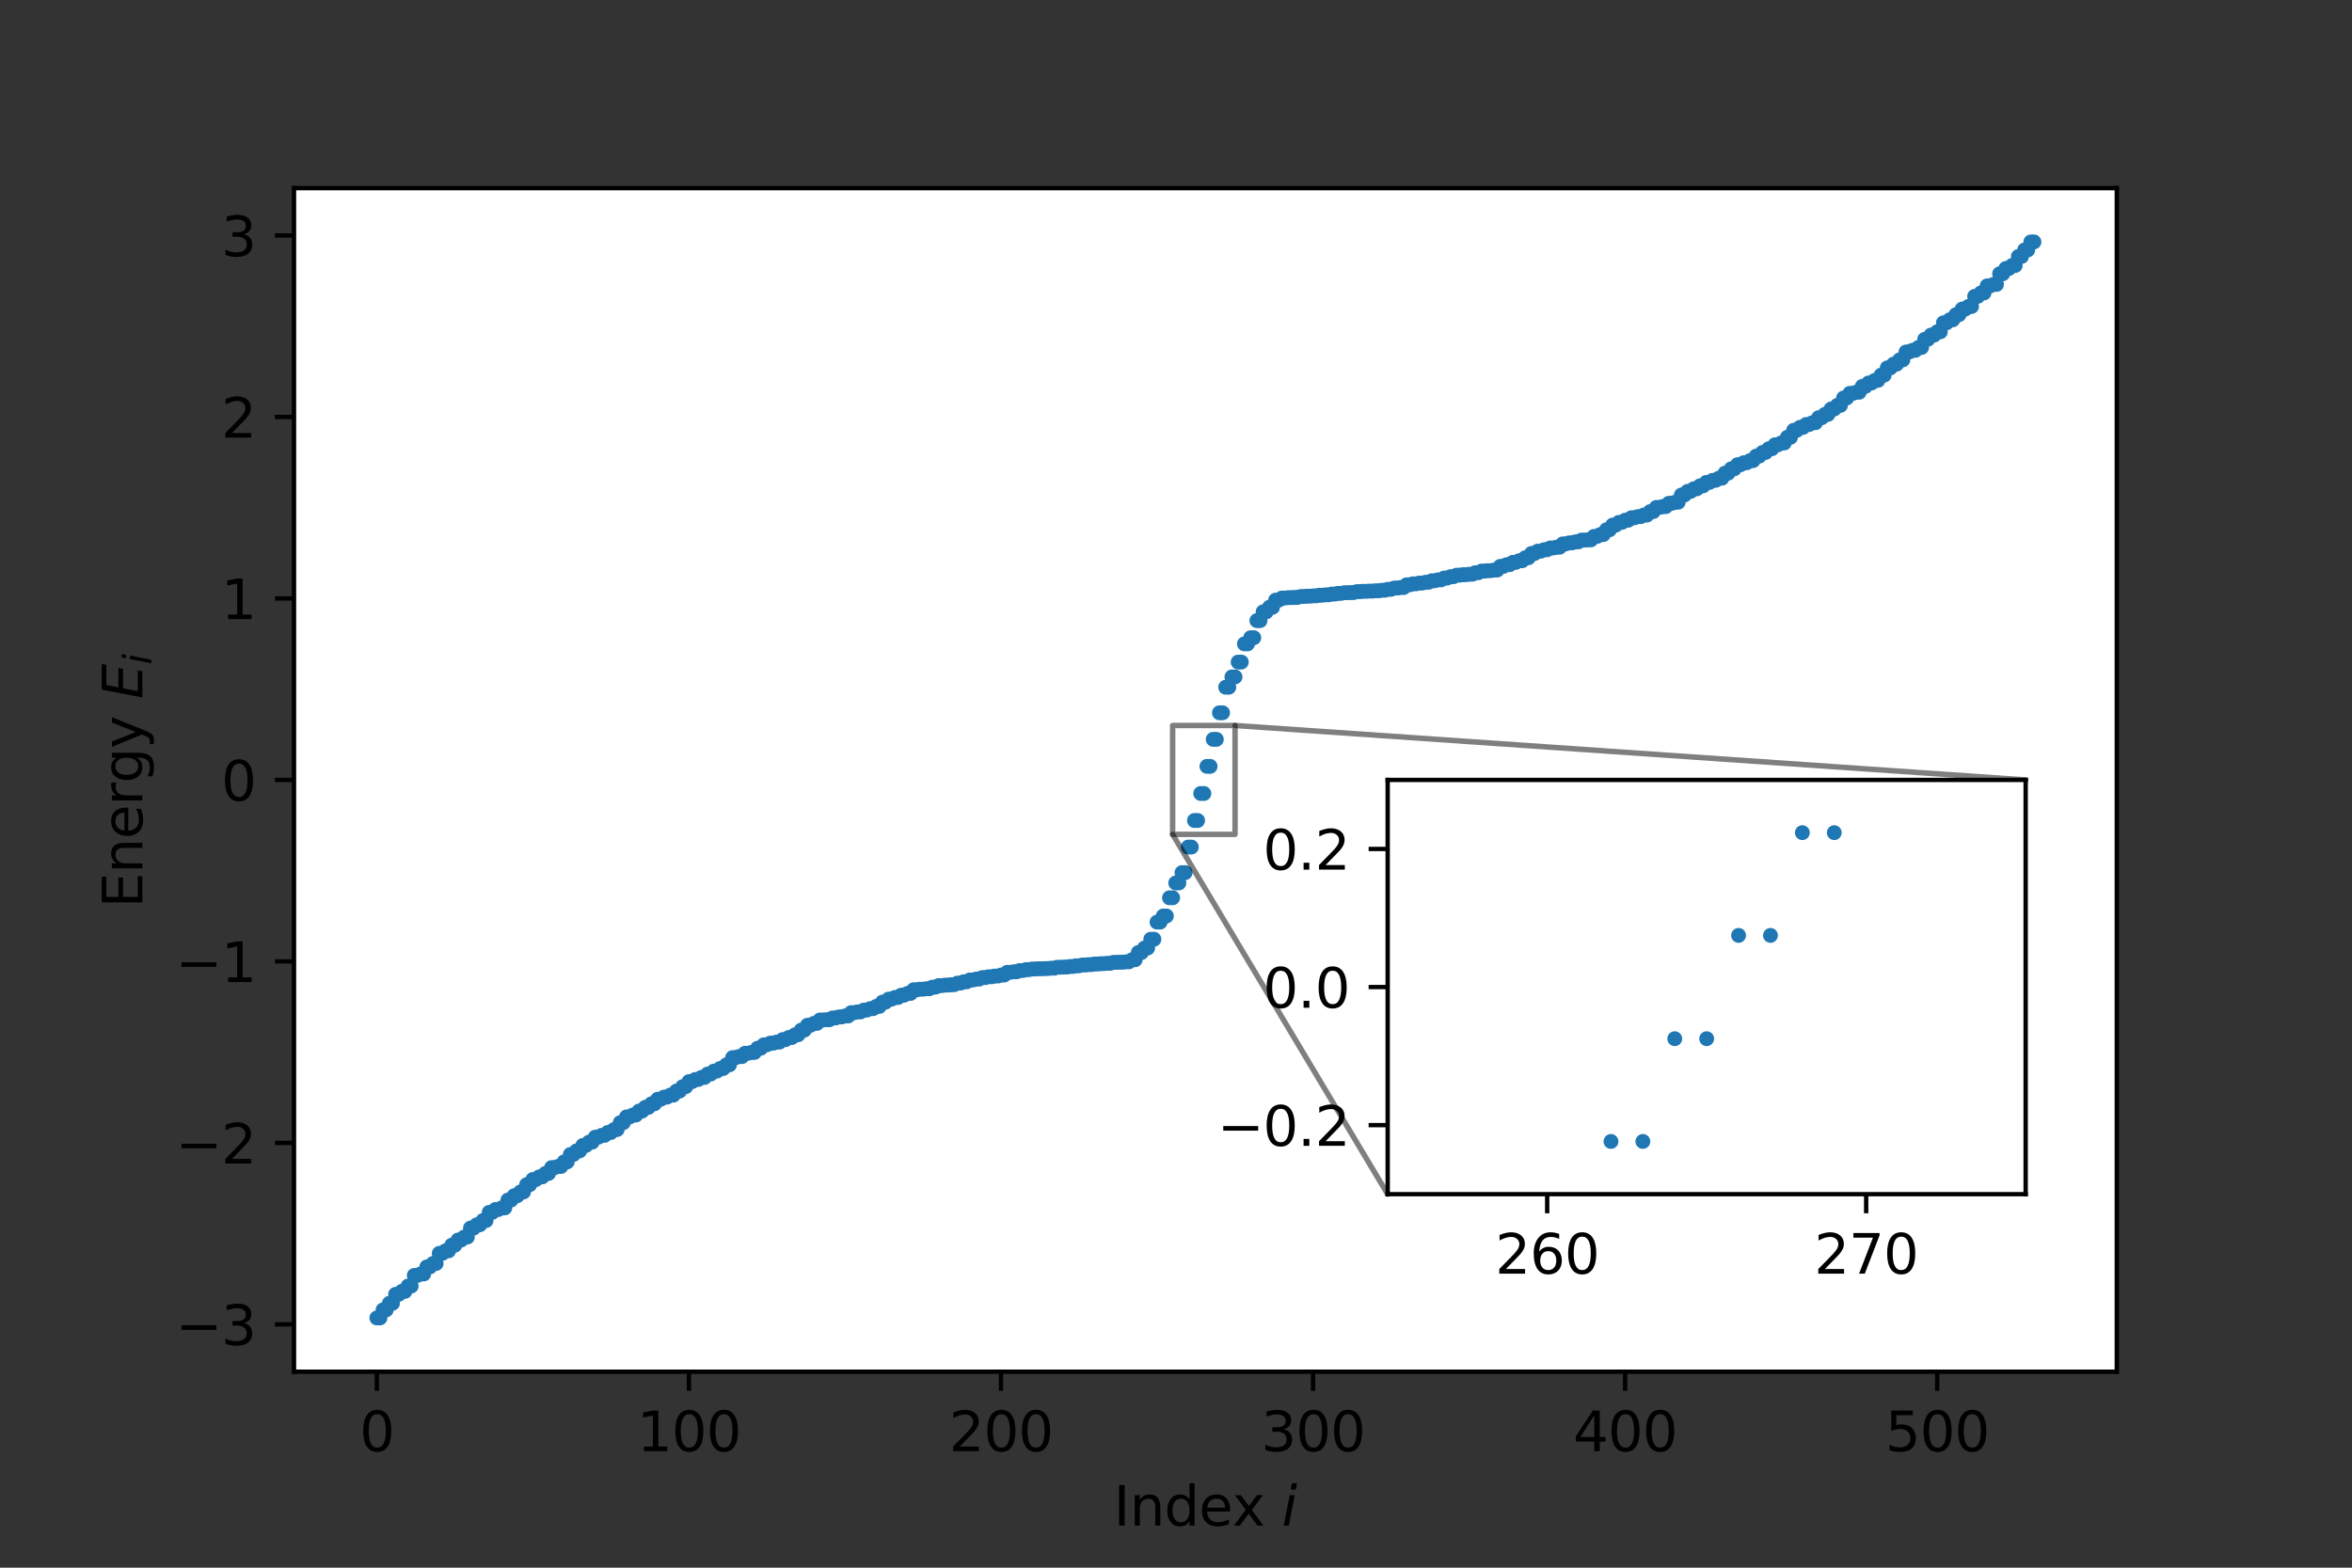<?xml version="1.0" encoding="utf-8" standalone="no"?>
<!DOCTYPE svg PUBLIC "-//W3C//DTD SVG 1.1//EN"
  "http://www.w3.org/Graphics/SVG/1.1/DTD/svg11.dtd">
<svg height="288pt" version="1.1" viewBox="0 0 432 288" width="432pt" xmlns="http://www.w3.org/2000/svg" xmlns:xlink="http://www.w3.org/1999/xlink">
 <rect x="0" y="0" width="432" height="288" fill="#333333" stroke="none"/>
 <defs>
  <style type="text/css">*{stroke-linecap:butt;stroke-linejoin:round;}</style>
 </defs>
 <g id="figure_1">
  <g id="patch_1">
   <path d="M 0 288 
L 432 288 
L 432 0 
L 0 0 
z
" style="fill:none;"/>
  </g>
  <g id="axes_1">
   <g id="patch_2">
    <path d="M 54 252 
L 388.8 252 
L 388.8 34.56 
L 54 34.56 
z
" style="fill:#ffffff;"/>
   </g>
   <g id="PathCollection_1">
    <defs>
     <path d="M 0 0.866 
C 0.23 0.866 0.45 0.775 0.612 0.612 
C 0.775 0.45 0.866 0.23 0.866 0 
C 0.866 -0.23 0.775 -0.45 0.612 -0.612 
C 0.45 -0.775 0.23 -0.866 0 -0.866 
C -0.23 -0.866 -0.45 -0.775 -0.612 -0.612 
C -0.775 -0.45 -0.866 -0.23 -0.866 0 
C -0.866 0.23 -0.775 0.45 -0.612 0.612 
C -0.45 0.775 -0.23 0.866 0 0.866 
z
" id="m61eefb6eeb" style="stroke:#1f77b4;"/>
    </defs>
    <g clip-path="url(#p8b1dfc1340)">
     <use style="fill:#1f77b4;stroke:#1f77b4;" x="69.218" xlink:href="#m61eefb6eeb" y="242.116"/>
     <use style="fill:#1f77b4;stroke:#1f77b4;" x="69.791" xlink:href="#m61eefb6eeb" y="242.116"/>
     <use style="fill:#1f77b4;stroke:#1f77b4;" x="70.365" xlink:href="#m61eefb6eeb" y="240.635"/>
     <use style="fill:#1f77b4;stroke:#1f77b4;" x="70.938" xlink:href="#m61eefb6eeb" y="240.635"/>
     <use style="fill:#1f77b4;stroke:#1f77b4;" x="71.511" xlink:href="#m61eefb6eeb" y="239.434"/>
     <use style="fill:#1f77b4;stroke:#1f77b4;" x="72.084" xlink:href="#m61eefb6eeb" y="239.434"/>
     <use style="fill:#1f77b4;stroke:#1f77b4;" x="72.657" xlink:href="#m61eefb6eeb" y="237.784"/>
     <use style="fill:#1f77b4;stroke:#1f77b4;" x="73.231" xlink:href="#m61eefb6eeb" y="237.784"/>
     <use style="fill:#1f77b4;stroke:#1f77b4;" x="73.804" xlink:href="#m61eefb6eeb" y="237.239"/>
     <use style="fill:#1f77b4;stroke:#1f77b4;" x="74.377" xlink:href="#m61eefb6eeb" y="237.239"/>
     <use style="fill:#1f77b4;stroke:#1f77b4;" x="74.95" xlink:href="#m61eefb6eeb" y="236.263"/>
     <use style="fill:#1f77b4;stroke:#1f77b4;" x="75.523" xlink:href="#m61eefb6eeb" y="236.263"/>
     <use style="fill:#1f77b4;stroke:#1f77b4;" x="76.096" xlink:href="#m61eefb6eeb" y="234.308"/>
     <use style="fill:#1f77b4;stroke:#1f77b4;" x="76.67" xlink:href="#m61eefb6eeb" y="234.308"/>
     <use style="fill:#1f77b4;stroke:#1f77b4;" x="77.243" xlink:href="#m61eefb6eeb" y="234.042"/>
     <use style="fill:#1f77b4;stroke:#1f77b4;" x="77.816" xlink:href="#m61eefb6eeb" y="234.042"/>
     <use style="fill:#1f77b4;stroke:#1f77b4;" x="78.389" xlink:href="#m61eefb6eeb" y="232.744"/>
     <use style="fill:#1f77b4;stroke:#1f77b4;" x="78.962" xlink:href="#m61eefb6eeb" y="232.744"/>
     <use style="fill:#1f77b4;stroke:#1f77b4;" x="79.536" xlink:href="#m61eefb6eeb" y="232.113"/>
     <use style="fill:#1f77b4;stroke:#1f77b4;" x="80.109" xlink:href="#m61eefb6eeb" y="232.113"/>
     <use style="fill:#1f77b4;stroke:#1f77b4;" x="80.682" xlink:href="#m61eefb6eeb" y="230.256"/>
     <use style="fill:#1f77b4;stroke:#1f77b4;" x="81.255" xlink:href="#m61eefb6eeb" y="230.256"/>
     <use style="fill:#1f77b4;stroke:#1f77b4;" x="81.828" xlink:href="#m61eefb6eeb" y="229.786"/>
     <use style="fill:#1f77b4;stroke:#1f77b4;" x="82.402" xlink:href="#m61eefb6eeb" y="229.786"/>
     <use style="fill:#1f77b4;stroke:#1f77b4;" x="82.975" xlink:href="#m61eefb6eeb" y="228.753"/>
     <use style="fill:#1f77b4;stroke:#1f77b4;" x="83.548" xlink:href="#m61eefb6eeb" y="228.753"/>
     <use style="fill:#1f77b4;stroke:#1f77b4;" x="84.121" xlink:href="#m61eefb6eeb" y="227.809"/>
     <use style="fill:#1f77b4;stroke:#1f77b4;" x="84.694" xlink:href="#m61eefb6eeb" y="227.809"/>
     <use style="fill:#1f77b4;stroke:#1f77b4;" x="85.267" xlink:href="#m61eefb6eeb" y="227.262"/>
     <use style="fill:#1f77b4;stroke:#1f77b4;" x="85.841" xlink:href="#m61eefb6eeb" y="227.262"/>
     <use style="fill:#1f77b4;stroke:#1f77b4;" x="86.414" xlink:href="#m61eefb6eeb" y="225.606"/>
     <use style="fill:#1f77b4;stroke:#1f77b4;" x="86.987" xlink:href="#m61eefb6eeb" y="225.606"/>
     <use style="fill:#1f77b4;stroke:#1f77b4;" x="87.56" xlink:href="#m61eefb6eeb" y="225.002"/>
     <use style="fill:#1f77b4;stroke:#1f77b4;" x="88.133" xlink:href="#m61eefb6eeb" y="225.002"/>
     <use style="fill:#1f77b4;stroke:#1f77b4;" x="88.707" xlink:href="#m61eefb6eeb" y="224.228"/>
     <use style="fill:#1f77b4;stroke:#1f77b4;" x="89.28" xlink:href="#m61eefb6eeb" y="224.228"/>
     <use style="fill:#1f77b4;stroke:#1f77b4;" x="89.853" xlink:href="#m61eefb6eeb" y="222.726"/>
     <use style="fill:#1f77b4;stroke:#1f77b4;" x="90.426" xlink:href="#m61eefb6eeb" y="222.726"/>
     <use style="fill:#1f77b4;stroke:#1f77b4;" x="90.999" xlink:href="#m61eefb6eeb" y="222.195"/>
     <use style="fill:#1f77b4;stroke:#1f77b4;" x="91.573" xlink:href="#m61eefb6eeb" y="222.195"/>
     <use style="fill:#1f77b4;stroke:#1f77b4;" x="92.146" xlink:href="#m61eefb6eeb" y="221.897"/>
     <use style="fill:#1f77b4;stroke:#1f77b4;" x="92.719" xlink:href="#m61eefb6eeb" y="221.897"/>
     <use style="fill:#1f77b4;stroke:#1f77b4;" x="93.292" xlink:href="#m61eefb6eeb" y="220.461"/>
     <use style="fill:#1f77b4;stroke:#1f77b4;" x="93.865" xlink:href="#m61eefb6eeb" y="220.461"/>
     <use style="fill:#1f77b4;stroke:#1f77b4;" x="94.439" xlink:href="#m61eefb6eeb" y="219.666"/>
     <use style="fill:#1f77b4;stroke:#1f77b4;" x="95.012" xlink:href="#m61eefb6eeb" y="219.666"/>
     <use style="fill:#1f77b4;stroke:#1f77b4;" x="95.585" xlink:href="#m61eefb6eeb" y="218.977"/>
     <use style="fill:#1f77b4;stroke:#1f77b4;" x="96.158" xlink:href="#m61eefb6eeb" y="218.977"/>
     <use style="fill:#1f77b4;stroke:#1f77b4;" x="96.731" xlink:href="#m61eefb6eeb" y="217.638"/>
     <use style="fill:#1f77b4;stroke:#1f77b4;" x="97.304" xlink:href="#m61eefb6eeb" y="217.638"/>
     <use style="fill:#1f77b4;stroke:#1f77b4;" x="97.878" xlink:href="#m61eefb6eeb" y="216.681"/>
     <use style="fill:#1f77b4;stroke:#1f77b4;" x="98.451" xlink:href="#m61eefb6eeb" y="216.681"/>
     <use style="fill:#1f77b4;stroke:#1f77b4;" x="99.024" xlink:href="#m61eefb6eeb" y="216.206"/>
     <use style="fill:#1f77b4;stroke:#1f77b4;" x="99.597" xlink:href="#m61eefb6eeb" y="216.206"/>
     <use style="fill:#1f77b4;stroke:#1f77b4;" x="100.17" xlink:href="#m61eefb6eeb" y="215.579"/>
     <use style="fill:#1f77b4;stroke:#1f77b4;" x="100.744" xlink:href="#m61eefb6eeb" y="215.579"/>
     <use style="fill:#1f77b4;stroke:#1f77b4;" x="101.317" xlink:href="#m61eefb6eeb" y="214.501"/>
     <use style="fill:#1f77b4;stroke:#1f77b4;" x="101.89" xlink:href="#m61eefb6eeb" y="214.501"/>
     <use style="fill:#1f77b4;stroke:#1f77b4;" x="102.463" xlink:href="#m61eefb6eeb" y="214.292"/>
     <use style="fill:#1f77b4;stroke:#1f77b4;" x="103.036" xlink:href="#m61eefb6eeb" y="214.292"/>
     <use style="fill:#1f77b4;stroke:#1f77b4;" x="103.61" xlink:href="#m61eefb6eeb" y="213.446"/>
     <use style="fill:#1f77b4;stroke:#1f77b4;" x="104.183" xlink:href="#m61eefb6eeb" y="213.446"/>
     <use style="fill:#1f77b4;stroke:#1f77b4;" x="104.756" xlink:href="#m61eefb6eeb" y="212.089"/>
     <use style="fill:#1f77b4;stroke:#1f77b4;" x="105.329" xlink:href="#m61eefb6eeb" y="212.089"/>
     <use style="fill:#1f77b4;stroke:#1f77b4;" x="105.902" xlink:href="#m61eefb6eeb" y="211.424"/>
     <use style="fill:#1f77b4;stroke:#1f77b4;" x="106.476" xlink:href="#m61eefb6eeb" y="211.424"/>
     <use style="fill:#1f77b4;stroke:#1f77b4;" x="107.049" xlink:href="#m61eefb6eeb" y="210.433"/>
     <use style="fill:#1f77b4;stroke:#1f77b4;" x="107.622" xlink:href="#m61eefb6eeb" y="210.433"/>
     <use style="fill:#1f77b4;stroke:#1f77b4;" x="108.195" xlink:href="#m61eefb6eeb" y="209.825"/>
     <use style="fill:#1f77b4;stroke:#1f77b4;" x="108.768" xlink:href="#m61eefb6eeb" y="209.825"/>
     <use style="fill:#1f77b4;stroke:#1f77b4;" x="109.341" xlink:href="#m61eefb6eeb" y="208.905"/>
     <use style="fill:#1f77b4;stroke:#1f77b4;" x="109.915" xlink:href="#m61eefb6eeb" y="208.905"/>
     <use style="fill:#1f77b4;stroke:#1f77b4;" x="110.488" xlink:href="#m61eefb6eeb" y="208.575"/>
     <use style="fill:#1f77b4;stroke:#1f77b4;" x="111.061" xlink:href="#m61eefb6eeb" y="208.575"/>
     <use style="fill:#1f77b4;stroke:#1f77b4;" x="111.634" xlink:href="#m61eefb6eeb" y="208.047"/>
     <use style="fill:#1f77b4;stroke:#1f77b4;" x="112.207" xlink:href="#m61eefb6eeb" y="208.047"/>
     <use style="fill:#1f77b4;stroke:#1f77b4;" x="112.781" xlink:href="#m61eefb6eeb" y="207.506"/>
     <use style="fill:#1f77b4;stroke:#1f77b4;" x="113.354" xlink:href="#m61eefb6eeb" y="207.506"/>
     <use style="fill:#1f77b4;stroke:#1f77b4;" x="113.927" xlink:href="#m61eefb6eeb" y="206.236"/>
     <use style="fill:#1f77b4;stroke:#1f77b4;" x="114.5" xlink:href="#m61eefb6eeb" y="206.236"/>
     <use style="fill:#1f77b4;stroke:#1f77b4;" x="115.073" xlink:href="#m61eefb6eeb" y="205.187"/>
     <use style="fill:#1f77b4;stroke:#1f77b4;" x="115.647" xlink:href="#m61eefb6eeb" y="205.187"/>
     <use style="fill:#1f77b4;stroke:#1f77b4;" x="116.22" xlink:href="#m61eefb6eeb" y="204.847"/>
     <use style="fill:#1f77b4;stroke:#1f77b4;" x="116.793" xlink:href="#m61eefb6eeb" y="204.847"/>
     <use style="fill:#1f77b4;stroke:#1f77b4;" x="117.366" xlink:href="#m61eefb6eeb" y="204.113"/>
     <use style="fill:#1f77b4;stroke:#1f77b4;" x="117.939" xlink:href="#m61eefb6eeb" y="204.113"/>
     <use style="fill:#1f77b4;stroke:#1f77b4;" x="118.512" xlink:href="#m61eefb6eeb" y="203.434"/>
     <use style="fill:#1f77b4;stroke:#1f77b4;" x="119.086" xlink:href="#m61eefb6eeb" y="203.434"/>
     <use style="fill:#1f77b4;stroke:#1f77b4;" x="119.659" xlink:href="#m61eefb6eeb" y="202.774"/>
     <use style="fill:#1f77b4;stroke:#1f77b4;" x="120.232" xlink:href="#m61eefb6eeb" y="202.774"/>
     <use style="fill:#1f77b4;stroke:#1f77b4;" x="120.805" xlink:href="#m61eefb6eeb" y="201.942"/>
     <use style="fill:#1f77b4;stroke:#1f77b4;" x="121.378" xlink:href="#m61eefb6eeb" y="201.942"/>
     <use style="fill:#1f77b4;stroke:#1f77b4;" x="121.952" xlink:href="#m61eefb6eeb" y="201.552"/>
     <use style="fill:#1f77b4;stroke:#1f77b4;" x="122.525" xlink:href="#m61eefb6eeb" y="201.552"/>
     <use style="fill:#1f77b4;stroke:#1f77b4;" x="123.098" xlink:href="#m61eefb6eeb" y="201.191"/>
     <use style="fill:#1f77b4;stroke:#1f77b4;" x="123.671" xlink:href="#m61eefb6eeb" y="201.191"/>
     <use style="fill:#1f77b4;stroke:#1f77b4;" x="124.244" xlink:href="#m61eefb6eeb" y="200.439"/>
     <use style="fill:#1f77b4;stroke:#1f77b4;" x="124.818" xlink:href="#m61eefb6eeb" y="200.439"/>
     <use style="fill:#1f77b4;stroke:#1f77b4;" x="125.391" xlink:href="#m61eefb6eeb" y="199.632"/>
     <use style="fill:#1f77b4;stroke:#1f77b4;" x="125.964" xlink:href="#m61eefb6eeb" y="199.632"/>
     <use style="fill:#1f77b4;stroke:#1f77b4;" x="126.537" xlink:href="#m61eefb6eeb" y="198.707"/>
     <use style="fill:#1f77b4;stroke:#1f77b4;" x="127.11" xlink:href="#m61eefb6eeb" y="198.707"/>
     <use style="fill:#1f77b4;stroke:#1f77b4;" x="127.684" xlink:href="#m61eefb6eeb" y="198.314"/>
     <use style="fill:#1f77b4;stroke:#1f77b4;" x="128.257" xlink:href="#m61eefb6eeb" y="198.314"/>
     <use style="fill:#1f77b4;stroke:#1f77b4;" x="128.83" xlink:href="#m61eefb6eeb" y="197.936"/>
     <use style="fill:#1f77b4;stroke:#1f77b4;" x="129.403" xlink:href="#m61eefb6eeb" y="197.936"/>
     <use style="fill:#1f77b4;stroke:#1f77b4;" x="129.976" xlink:href="#m61eefb6eeb" y="197.308"/>
     <use style="fill:#1f77b4;stroke:#1f77b4;" x="130.549" xlink:href="#m61eefb6eeb" y="197.308"/>
     <use style="fill:#1f77b4;stroke:#1f77b4;" x="131.123" xlink:href="#m61eefb6eeb" y="196.768"/>
     <use style="fill:#1f77b4;stroke:#1f77b4;" x="131.696" xlink:href="#m61eefb6eeb" y="196.768"/>
     <use style="fill:#1f77b4;stroke:#1f77b4;" x="132.269" xlink:href="#m61eefb6eeb" y="196.289"/>
     <use style="fill:#1f77b4;stroke:#1f77b4;" x="132.842" xlink:href="#m61eefb6eeb" y="196.289"/>
     <use style="fill:#1f77b4;stroke:#1f77b4;" x="133.415" xlink:href="#m61eefb6eeb" y="195.615"/>
     <use style="fill:#1f77b4;stroke:#1f77b4;" x="133.989" xlink:href="#m61eefb6eeb" y="195.615"/>
     <use style="fill:#1f77b4;stroke:#1f77b4;" x="134.562" xlink:href="#m61eefb6eeb" y="194.295"/>
     <use style="fill:#1f77b4;stroke:#1f77b4;" x="135.135" xlink:href="#m61eefb6eeb" y="194.295"/>
     <use style="fill:#1f77b4;stroke:#1f77b4;" x="135.708" xlink:href="#m61eefb6eeb" y="194.103"/>
     <use style="fill:#1f77b4;stroke:#1f77b4;" x="136.281" xlink:href="#m61eefb6eeb" y="194.103"/>
     <use style="fill:#1f77b4;stroke:#1f77b4;" x="136.855" xlink:href="#m61eefb6eeb" y="193.488"/>
     <use style="fill:#1f77b4;stroke:#1f77b4;" x="137.428" xlink:href="#m61eefb6eeb" y="193.488"/>
     <use style="fill:#1f77b4;stroke:#1f77b4;" x="138.001" xlink:href="#m61eefb6eeb" y="193.341"/>
     <use style="fill:#1f77b4;stroke:#1f77b4;" x="138.574" xlink:href="#m61eefb6eeb" y="193.341"/>
     <use style="fill:#1f77b4;stroke:#1f77b4;" x="139.147" xlink:href="#m61eefb6eeb" y="192.574"/>
     <use style="fill:#1f77b4;stroke:#1f77b4;" x="139.72" xlink:href="#m61eefb6eeb" y="192.574"/>
     <use style="fill:#1f77b4;stroke:#1f77b4;" x="140.294" xlink:href="#m61eefb6eeb" y="191.943"/>
     <use style="fill:#1f77b4;stroke:#1f77b4;" x="140.867" xlink:href="#m61eefb6eeb" y="191.943"/>
     <use style="fill:#1f77b4;stroke:#1f77b4;" x="141.44" xlink:href="#m61eefb6eeb" y="191.643"/>
     <use style="fill:#1f77b4;stroke:#1f77b4;" x="142.013" xlink:href="#m61eefb6eeb" y="191.643"/>
     <use style="fill:#1f77b4;stroke:#1f77b4;" x="142.586" xlink:href="#m61eefb6eeb" y="191.446"/>
     <use style="fill:#1f77b4;stroke:#1f77b4;" x="143.16" xlink:href="#m61eefb6eeb" y="191.446"/>
     <use style="fill:#1f77b4;stroke:#1f77b4;" x="143.733" xlink:href="#m61eefb6eeb" y="190.991"/>
     <use style="fill:#1f77b4;stroke:#1f77b4;" x="144.306" xlink:href="#m61eefb6eeb" y="190.991"/>
     <use style="fill:#1f77b4;stroke:#1f77b4;" x="144.879" xlink:href="#m61eefb6eeb" y="190.596"/>
     <use style="fill:#1f77b4;stroke:#1f77b4;" x="145.452" xlink:href="#m61eefb6eeb" y="190.596"/>
     <use style="fill:#1f77b4;stroke:#1f77b4;" x="146.026" xlink:href="#m61eefb6eeb" y="190.092"/>
     <use style="fill:#1f77b4;stroke:#1f77b4;" x="146.599" xlink:href="#m61eefb6eeb" y="190.092"/>
     <use style="fill:#1f77b4;stroke:#1f77b4;" x="147.172" xlink:href="#m61eefb6eeb" y="189.236"/>
     <use style="fill:#1f77b4;stroke:#1f77b4;" x="147.745" xlink:href="#m61eefb6eeb" y="189.236"/>
     <use style="fill:#1f77b4;stroke:#1f77b4;" x="148.318" xlink:href="#m61eefb6eeb" y="188.347"/>
     <use style="fill:#1f77b4;stroke:#1f77b4;" x="148.892" xlink:href="#m61eefb6eeb" y="188.347"/>
     <use style="fill:#1f77b4;stroke:#1f77b4;" x="149.465" xlink:href="#m61eefb6eeb" y="188.012"/>
     <use style="fill:#1f77b4;stroke:#1f77b4;" x="150.038" xlink:href="#m61eefb6eeb" y="188.012"/>
     <use style="fill:#1f77b4;stroke:#1f77b4;" x="150.611" xlink:href="#m61eefb6eeb" y="187.38"/>
     <use style="fill:#1f77b4;stroke:#1f77b4;" x="151.184" xlink:href="#m61eefb6eeb" y="187.38"/>
     <use style="fill:#1f77b4;stroke:#1f77b4;" x="151.757" xlink:href="#m61eefb6eeb" y="187.336"/>
     <use style="fill:#1f77b4;stroke:#1f77b4;" x="152.331" xlink:href="#m61eefb6eeb" y="187.336"/>
     <use style="fill:#1f77b4;stroke:#1f77b4;" x="152.904" xlink:href="#m61eefb6eeb" y="187.012"/>
     <use style="fill:#1f77b4;stroke:#1f77b4;" x="153.477" xlink:href="#m61eefb6eeb" y="187.012"/>
     <use style="fill:#1f77b4;stroke:#1f77b4;" x="154.05" xlink:href="#m61eefb6eeb" y="186.825"/>
     <use style="fill:#1f77b4;stroke:#1f77b4;" x="154.623" xlink:href="#m61eefb6eeb" y="186.825"/>
     <use style="fill:#1f77b4;stroke:#1f77b4;" x="155.197" xlink:href="#m61eefb6eeb" y="186.644"/>
     <use style="fill:#1f77b4;stroke:#1f77b4;" x="155.77" xlink:href="#m61eefb6eeb" y="186.644"/>
     <use style="fill:#1f77b4;stroke:#1f77b4;" x="156.343" xlink:href="#m61eefb6eeb" y="186.034"/>
     <use style="fill:#1f77b4;stroke:#1f77b4;" x="156.916" xlink:href="#m61eefb6eeb" y="186.034"/>
     <use style="fill:#1f77b4;stroke:#1f77b4;" x="157.489" xlink:href="#m61eefb6eeb" y="185.897"/>
     <use style="fill:#1f77b4;stroke:#1f77b4;" x="158.063" xlink:href="#m61eefb6eeb" y="185.897"/>
     <use style="fill:#1f77b4;stroke:#1f77b4;" x="158.636" xlink:href="#m61eefb6eeb" y="185.568"/>
     <use style="fill:#1f77b4;stroke:#1f77b4;" x="159.209" xlink:href="#m61eefb6eeb" y="185.568"/>
     <use style="fill:#1f77b4;stroke:#1f77b4;" x="159.782" xlink:href="#m61eefb6eeb" y="185.305"/>
     <use style="fill:#1f77b4;stroke:#1f77b4;" x="160.355" xlink:href="#m61eefb6eeb" y="185.305"/>
     <use style="fill:#1f77b4;stroke:#1f77b4;" x="160.929" xlink:href="#m61eefb6eeb" y="184.889"/>
     <use style="fill:#1f77b4;stroke:#1f77b4;" x="161.502" xlink:href="#m61eefb6eeb" y="184.889"/>
     <use style="fill:#1f77b4;stroke:#1f77b4;" x="162.075" xlink:href="#m61eefb6eeb" y="184.099"/>
     <use style="fill:#1f77b4;stroke:#1f77b4;" x="162.648" xlink:href="#m61eefb6eeb" y="184.099"/>
     <use style="fill:#1f77b4;stroke:#1f77b4;" x="163.221" xlink:href="#m61eefb6eeb" y="183.545"/>
     <use style="fill:#1f77b4;stroke:#1f77b4;" x="163.794" xlink:href="#m61eefb6eeb" y="183.545"/>
     <use style="fill:#1f77b4;stroke:#1f77b4;" x="164.368" xlink:href="#m61eefb6eeb" y="183.249"/>
     <use style="fill:#1f77b4;stroke:#1f77b4;" x="164.941" xlink:href="#m61eefb6eeb" y="183.249"/>
     <use style="fill:#1f77b4;stroke:#1f77b4;" x="165.514" xlink:href="#m61eefb6eeb" y="182.822"/>
     <use style="fill:#1f77b4;stroke:#1f77b4;" x="166.087" xlink:href="#m61eefb6eeb" y="182.822"/>
     <use style="fill:#1f77b4;stroke:#1f77b4;" x="166.66" xlink:href="#m61eefb6eeb" y="182.511"/>
     <use style="fill:#1f77b4;stroke:#1f77b4;" x="167.234" xlink:href="#m61eefb6eeb" y="182.511"/>
     <use style="fill:#1f77b4;stroke:#1f77b4;" x="167.807" xlink:href="#m61eefb6eeb" y="181.833"/>
     <use style="fill:#1f77b4;stroke:#1f77b4;" x="168.38" xlink:href="#m61eefb6eeb" y="181.833"/>
     <use style="fill:#1f77b4;stroke:#1f77b4;" x="168.953" xlink:href="#m61eefb6eeb" y="181.724"/>
     <use style="fill:#1f77b4;stroke:#1f77b4;" x="169.526" xlink:href="#m61eefb6eeb" y="181.724"/>
     <use style="fill:#1f77b4;stroke:#1f77b4;" x="170.1" xlink:href="#m61eefb6eeb" y="181.648"/>
     <use style="fill:#1f77b4;stroke:#1f77b4;" x="170.673" xlink:href="#m61eefb6eeb" y="181.648"/>
     <use style="fill:#1f77b4;stroke:#1f77b4;" x="171.246" xlink:href="#m61eefb6eeb" y="181.35"/>
     <use style="fill:#1f77b4;stroke:#1f77b4;" x="171.819" xlink:href="#m61eefb6eeb" y="181.35"/>
     <use style="fill:#1f77b4;stroke:#1f77b4;" x="172.392" xlink:href="#m61eefb6eeb" y="181.063"/>
     <use style="fill:#1f77b4;stroke:#1f77b4;" x="172.965" xlink:href="#m61eefb6eeb" y="181.063"/>
     <use style="fill:#1f77b4;stroke:#1f77b4;" x="173.539" xlink:href="#m61eefb6eeb" y="180.98"/>
     <use style="fill:#1f77b4;stroke:#1f77b4;" x="174.112" xlink:href="#m61eefb6eeb" y="180.98"/>
     <use style="fill:#1f77b4;stroke:#1f77b4;" x="174.685" xlink:href="#m61eefb6eeb" y="180.896"/>
     <use style="fill:#1f77b4;stroke:#1f77b4;" x="175.258" xlink:href="#m61eefb6eeb" y="180.896"/>
     <use style="fill:#1f77b4;stroke:#1f77b4;" x="175.831" xlink:href="#m61eefb6eeb" y="180.618"/>
     <use style="fill:#1f77b4;stroke:#1f77b4;" x="176.405" xlink:href="#m61eefb6eeb" y="180.618"/>
     <use style="fill:#1f77b4;stroke:#1f77b4;" x="176.978" xlink:href="#m61eefb6eeb" y="180.365"/>
     <use style="fill:#1f77b4;stroke:#1f77b4;" x="177.551" xlink:href="#m61eefb6eeb" y="180.365"/>
     <use style="fill:#1f77b4;stroke:#1f77b4;" x="178.124" xlink:href="#m61eefb6eeb" y="180.032"/>
     <use style="fill:#1f77b4;stroke:#1f77b4;" x="178.697" xlink:href="#m61eefb6eeb" y="180.032"/>
     <use style="fill:#1f77b4;stroke:#1f77b4;" x="179.271" xlink:href="#m61eefb6eeb" y="179.866"/>
     <use style="fill:#1f77b4;stroke:#1f77b4;" x="179.844" xlink:href="#m61eefb6eeb" y="179.866"/>
     <use style="fill:#1f77b4;stroke:#1f77b4;" x="180.417" xlink:href="#m61eefb6eeb" y="179.591"/>
     <use style="fill:#1f77b4;stroke:#1f77b4;" x="180.99" xlink:href="#m61eefb6eeb" y="179.591"/>
     <use style="fill:#1f77b4;stroke:#1f77b4;" x="181.563" xlink:href="#m61eefb6eeb" y="179.441"/>
     <use style="fill:#1f77b4;stroke:#1f77b4;" x="182.137" xlink:href="#m61eefb6eeb" y="179.441"/>
     <use style="fill:#1f77b4;stroke:#1f77b4;" x="182.71" xlink:href="#m61eefb6eeb" y="179.308"/>
     <use style="fill:#1f77b4;stroke:#1f77b4;" x="183.283" xlink:href="#m61eefb6eeb" y="179.308"/>
     <use style="fill:#1f77b4;stroke:#1f77b4;" x="183.856" xlink:href="#m61eefb6eeb" y="179.129"/>
     <use style="fill:#1f77b4;stroke:#1f77b4;" x="184.429" xlink:href="#m61eefb6eeb" y="179.129"/>
     <use style="fill:#1f77b4;stroke:#1f77b4;" x="185.002" xlink:href="#m61eefb6eeb" y="178.625"/>
     <use style="fill:#1f77b4;stroke:#1f77b4;" x="185.576" xlink:href="#m61eefb6eeb" y="178.625"/>
     <use style="fill:#1f77b4;stroke:#1f77b4;" x="186.149" xlink:href="#m61eefb6eeb" y="178.53"/>
     <use style="fill:#1f77b4;stroke:#1f77b4;" x="186.722" xlink:href="#m61eefb6eeb" y="178.53"/>
     <use style="fill:#1f77b4;stroke:#1f77b4;" x="187.295" xlink:href="#m61eefb6eeb" y="178.296"/>
     <use style="fill:#1f77b4;stroke:#1f77b4;" x="187.868" xlink:href="#m61eefb6eeb" y="178.296"/>
     <use style="fill:#1f77b4;stroke:#1f77b4;" x="188.442" xlink:href="#m61eefb6eeb" y="178.126"/>
     <use style="fill:#1f77b4;stroke:#1f77b4;" x="189.015" xlink:href="#m61eefb6eeb" y="178.126"/>
     <use style="fill:#1f77b4;stroke:#1f77b4;" x="189.588" xlink:href="#m61eefb6eeb" y="178.019"/>
     <use style="fill:#1f77b4;stroke:#1f77b4;" x="190.161" xlink:href="#m61eefb6eeb" y="178.019"/>
     <use style="fill:#1f77b4;stroke:#1f77b4;" x="190.734" xlink:href="#m61eefb6eeb" y="177.964"/>
     <use style="fill:#1f77b4;stroke:#1f77b4;" x="191.308" xlink:href="#m61eefb6eeb" y="177.964"/>
     <use style="fill:#1f77b4;stroke:#1f77b4;" x="191.881" xlink:href="#m61eefb6eeb" y="177.93"/>
     <use style="fill:#1f77b4;stroke:#1f77b4;" x="192.454" xlink:href="#m61eefb6eeb" y="177.93"/>
     <use style="fill:#1f77b4;stroke:#1f77b4;" x="193.027" xlink:href="#m61eefb6eeb" y="177.871"/>
     <use style="fill:#1f77b4;stroke:#1f77b4;" x="193.6" xlink:href="#m61eefb6eeb" y="177.871"/>
     <use style="fill:#1f77b4;stroke:#1f77b4;" x="194.173" xlink:href="#m61eefb6eeb" y="177.7"/>
     <use style="fill:#1f77b4;stroke:#1f77b4;" x="194.747" xlink:href="#m61eefb6eeb" y="177.7"/>
     <use style="fill:#1f77b4;stroke:#1f77b4;" x="195.32" xlink:href="#m61eefb6eeb" y="177.67"/>
     <use style="fill:#1f77b4;stroke:#1f77b4;" x="195.893" xlink:href="#m61eefb6eeb" y="177.67"/>
     <use style="fill:#1f77b4;stroke:#1f77b4;" x="196.466" xlink:href="#m61eefb6eeb" y="177.555"/>
     <use style="fill:#1f77b4;stroke:#1f77b4;" x="197.039" xlink:href="#m61eefb6eeb" y="177.555"/>
     <use style="fill:#1f77b4;stroke:#1f77b4;" x="197.613" xlink:href="#m61eefb6eeb" y="177.427"/>
     <use style="fill:#1f77b4;stroke:#1f77b4;" x="198.186" xlink:href="#m61eefb6eeb" y="177.427"/>
     <use style="fill:#1f77b4;stroke:#1f77b4;" x="198.759" xlink:href="#m61eefb6eeb" y="177.28"/>
     <use style="fill:#1f77b4;stroke:#1f77b4;" x="199.332" xlink:href="#m61eefb6eeb" y="177.28"/>
     <use style="fill:#1f77b4;stroke:#1f77b4;" x="199.905" xlink:href="#m61eefb6eeb" y="177.21"/>
     <use style="fill:#1f77b4;stroke:#1f77b4;" x="200.479" xlink:href="#m61eefb6eeb" y="177.21"/>
     <use style="fill:#1f77b4;stroke:#1f77b4;" x="201.052" xlink:href="#m61eefb6eeb" y="177.098"/>
     <use style="fill:#1f77b4;stroke:#1f77b4;" x="201.625" xlink:href="#m61eefb6eeb" y="177.098"/>
     <use style="fill:#1f77b4;stroke:#1f77b4;" x="202.198" xlink:href="#m61eefb6eeb" y="177.032"/>
     <use style="fill:#1f77b4;stroke:#1f77b4;" x="202.771" xlink:href="#m61eefb6eeb" y="177.032"/>
     <use style="fill:#1f77b4;stroke:#1f77b4;" x="203.345" xlink:href="#m61eefb6eeb" y="176.971"/>
     <use style="fill:#1f77b4;stroke:#1f77b4;" x="203.918" xlink:href="#m61eefb6eeb" y="176.971"/>
     <use style="fill:#1f77b4;stroke:#1f77b4;" x="204.491" xlink:href="#m61eefb6eeb" y="176.798"/>
     <use style="fill:#1f77b4;stroke:#1f77b4;" x="205.064" xlink:href="#m61eefb6eeb" y="176.798"/>
     <use style="fill:#1f77b4;stroke:#1f77b4;" x="205.637" xlink:href="#m61eefb6eeb" y="176.766"/>
     <use style="fill:#1f77b4;stroke:#1f77b4;" x="206.21" xlink:href="#m61eefb6eeb" y="176.766"/>
     <use style="fill:#1f77b4;stroke:#1f77b4;" x="206.784" xlink:href="#m61eefb6eeb" y="176.697"/>
     <use style="fill:#1f77b4;stroke:#1f77b4;" x="207.357" xlink:href="#m61eefb6eeb" y="176.697"/>
     <use style="fill:#1f77b4;stroke:#1f77b4;" x="207.93" xlink:href="#m61eefb6eeb" y="176.31"/>
     <use style="fill:#1f77b4;stroke:#1f77b4;" x="208.503" xlink:href="#m61eefb6eeb" y="176.31"/>
     <use style="fill:#1f77b4;stroke:#1f77b4;" x="209.076" xlink:href="#m61eefb6eeb" y="174.993"/>
     <use style="fill:#1f77b4;stroke:#1f77b4;" x="209.65" xlink:href="#m61eefb6eeb" y="174.993"/>
     <use style="fill:#1f77b4;stroke:#1f77b4;" x="210.223" xlink:href="#m61eefb6eeb" y="174.157"/>
     <use style="fill:#1f77b4;stroke:#1f77b4;" x="210.796" xlink:href="#m61eefb6eeb" y="174.157"/>
     <use style="fill:#1f77b4;stroke:#1f77b4;" x="211.369" xlink:href="#m61eefb6eeb" y="172.545"/>
     <use style="fill:#1f77b4;stroke:#1f77b4;" x="211.942" xlink:href="#m61eefb6eeb" y="172.545"/>
     <use style="fill:#1f77b4;stroke:#1f77b4;" x="212.516" xlink:href="#m61eefb6eeb" y="169.401"/>
     <use style="fill:#1f77b4;stroke:#1f77b4;" x="213.089" xlink:href="#m61eefb6eeb" y="169.401"/>
     <use style="fill:#1f77b4;stroke:#1f77b4;" x="213.662" xlink:href="#m61eefb6eeb" y="168.279"/>
     <use style="fill:#1f77b4;stroke:#1f77b4;" x="214.235" xlink:href="#m61eefb6eeb" y="168.279"/>
     <use style="fill:#1f77b4;stroke:#1f77b4;" x="214.808" xlink:href="#m61eefb6eeb" y="164.931"/>
     <use style="fill:#1f77b4;stroke:#1f77b4;" x="215.382" xlink:href="#m61eefb6eeb" y="164.931"/>
     <use style="fill:#1f77b4;stroke:#1f77b4;" x="215.955" xlink:href="#m61eefb6eeb" y="162.205"/>
     <use style="fill:#1f77b4;stroke:#1f77b4;" x="216.528" xlink:href="#m61eefb6eeb" y="162.205"/>
     <use style="fill:#1f77b4;stroke:#1f77b4;" x="217.101" xlink:href="#m61eefb6eeb" y="160.312"/>
     <use style="fill:#1f77b4;stroke:#1f77b4;" x="217.674" xlink:href="#m61eefb6eeb" y="160.312"/>
     <use style="fill:#1f77b4;stroke:#1f77b4;" x="218.247" xlink:href="#m61eefb6eeb" y="155.613"/>
     <use style="fill:#1f77b4;stroke:#1f77b4;" x="218.821" xlink:href="#m61eefb6eeb" y="155.613"/>
     <use style="fill:#1f77b4;stroke:#1f77b4;" x="219.394" xlink:href="#m61eefb6eeb" y="150.735"/>
     <use style="fill:#1f77b4;stroke:#1f77b4;" x="219.967" xlink:href="#m61eefb6eeb" y="150.735"/>
     <use style="fill:#1f77b4;stroke:#1f77b4;" x="220.54" xlink:href="#m61eefb6eeb" y="145.774"/>
     <use style="fill:#1f77b4;stroke:#1f77b4;" x="221.113" xlink:href="#m61eefb6eeb" y="145.774"/>
     <use style="fill:#1f77b4;stroke:#1f77b4;" x="221.687" xlink:href="#m61eefb6eeb" y="140.786"/>
     <use style="fill:#1f77b4;stroke:#1f77b4;" x="222.26" xlink:href="#m61eefb6eeb" y="140.786"/>
     <use style="fill:#1f77b4;stroke:#1f77b4;" x="222.833" xlink:href="#m61eefb6eeb" y="135.825"/>
     <use style="fill:#1f77b4;stroke:#1f77b4;" x="223.406" xlink:href="#m61eefb6eeb" y="135.825"/>
     <use style="fill:#1f77b4;stroke:#1f77b4;" x="223.979" xlink:href="#m61eefb6eeb" y="130.947"/>
     <use style="fill:#1f77b4;stroke:#1f77b4;" x="224.553" xlink:href="#m61eefb6eeb" y="130.947"/>
     <use style="fill:#1f77b4;stroke:#1f77b4;" x="225.126" xlink:href="#m61eefb6eeb" y="126.248"/>
     <use style="fill:#1f77b4;stroke:#1f77b4;" x="225.699" xlink:href="#m61eefb6eeb" y="126.248"/>
     <use style="fill:#1f77b4;stroke:#1f77b4;" x="226.272" xlink:href="#m61eefb6eeb" y="124.355"/>
     <use style="fill:#1f77b4;stroke:#1f77b4;" x="226.845" xlink:href="#m61eefb6eeb" y="124.355"/>
     <use style="fill:#1f77b4;stroke:#1f77b4;" x="227.418" xlink:href="#m61eefb6eeb" y="121.629"/>
     <use style="fill:#1f77b4;stroke:#1f77b4;" x="227.992" xlink:href="#m61eefb6eeb" y="121.629"/>
     <use style="fill:#1f77b4;stroke:#1f77b4;" x="228.565" xlink:href="#m61eefb6eeb" y="118.281"/>
     <use style="fill:#1f77b4;stroke:#1f77b4;" x="229.138" xlink:href="#m61eefb6eeb" y="118.281"/>
     <use style="fill:#1f77b4;stroke:#1f77b4;" x="229.711" xlink:href="#m61eefb6eeb" y="117.159"/>
     <use style="fill:#1f77b4;stroke:#1f77b4;" x="230.284" xlink:href="#m61eefb6eeb" y="117.159"/>
     <use style="fill:#1f77b4;stroke:#1f77b4;" x="230.858" xlink:href="#m61eefb6eeb" y="114.015"/>
     <use style="fill:#1f77b4;stroke:#1f77b4;" x="231.431" xlink:href="#m61eefb6eeb" y="114.015"/>
     <use style="fill:#1f77b4;stroke:#1f77b4;" x="232.004" xlink:href="#m61eefb6eeb" y="112.403"/>
     <use style="fill:#1f77b4;stroke:#1f77b4;" x="232.577" xlink:href="#m61eefb6eeb" y="112.403"/>
     <use style="fill:#1f77b4;stroke:#1f77b4;" x="233.15" xlink:href="#m61eefb6eeb" y="111.567"/>
     <use style="fill:#1f77b4;stroke:#1f77b4;" x="233.724" xlink:href="#m61eefb6eeb" y="111.567"/>
     <use style="fill:#1f77b4;stroke:#1f77b4;" x="234.297" xlink:href="#m61eefb6eeb" y="110.25"/>
     <use style="fill:#1f77b4;stroke:#1f77b4;" x="234.87" xlink:href="#m61eefb6eeb" y="110.25"/>
     <use style="fill:#1f77b4;stroke:#1f77b4;" x="235.443" xlink:href="#m61eefb6eeb" y="109.863"/>
     <use style="fill:#1f77b4;stroke:#1f77b4;" x="236.016" xlink:href="#m61eefb6eeb" y="109.863"/>
     <use style="fill:#1f77b4;stroke:#1f77b4;" x="236.59" xlink:href="#m61eefb6eeb" y="109.794"/>
     <use style="fill:#1f77b4;stroke:#1f77b4;" x="237.163" xlink:href="#m61eefb6eeb" y="109.794"/>
     <use style="fill:#1f77b4;stroke:#1f77b4;" x="237.736" xlink:href="#m61eefb6eeb" y="109.762"/>
     <use style="fill:#1f77b4;stroke:#1f77b4;" x="238.309" xlink:href="#m61eefb6eeb" y="109.762"/>
     <use style="fill:#1f77b4;stroke:#1f77b4;" x="238.882" xlink:href="#m61eefb6eeb" y="109.589"/>
     <use style="fill:#1f77b4;stroke:#1f77b4;" x="239.455" xlink:href="#m61eefb6eeb" y="109.589"/>
     <use style="fill:#1f77b4;stroke:#1f77b4;" x="240.029" xlink:href="#m61eefb6eeb" y="109.528"/>
     <use style="fill:#1f77b4;stroke:#1f77b4;" x="240.602" xlink:href="#m61eefb6eeb" y="109.528"/>
     <use style="fill:#1f77b4;stroke:#1f77b4;" x="241.175" xlink:href="#m61eefb6eeb" y="109.462"/>
     <use style="fill:#1f77b4;stroke:#1f77b4;" x="241.748" xlink:href="#m61eefb6eeb" y="109.462"/>
     <use style="fill:#1f77b4;stroke:#1f77b4;" x="242.321" xlink:href="#m61eefb6eeb" y="109.35"/>
     <use style="fill:#1f77b4;stroke:#1f77b4;" x="242.895" xlink:href="#m61eefb6eeb" y="109.35"/>
     <use style="fill:#1f77b4;stroke:#1f77b4;" x="243.468" xlink:href="#m61eefb6eeb" y="109.28"/>
     <use style="fill:#1f77b4;stroke:#1f77b4;" x="244.041" xlink:href="#m61eefb6eeb" y="109.28"/>
     <use style="fill:#1f77b4;stroke:#1f77b4;" x="244.614" xlink:href="#m61eefb6eeb" y="109.133"/>
     <use style="fill:#1f77b4;stroke:#1f77b4;" x="245.187" xlink:href="#m61eefb6eeb" y="109.133"/>
     <use style="fill:#1f77b4;stroke:#1f77b4;" x="245.761" xlink:href="#m61eefb6eeb" y="109.005"/>
     <use style="fill:#1f77b4;stroke:#1f77b4;" x="246.334" xlink:href="#m61eefb6eeb" y="109.005"/>
     <use style="fill:#1f77b4;stroke:#1f77b4;" x="246.907" xlink:href="#m61eefb6eeb" y="108.89"/>
     <use style="fill:#1f77b4;stroke:#1f77b4;" x="247.48" xlink:href="#m61eefb6eeb" y="108.89"/>
     <use style="fill:#1f77b4;stroke:#1f77b4;" x="248.053" xlink:href="#m61eefb6eeb" y="108.86"/>
     <use style="fill:#1f77b4;stroke:#1f77b4;" x="248.627" xlink:href="#m61eefb6eeb" y="108.86"/>
     <use style="fill:#1f77b4;stroke:#1f77b4;" x="249.2" xlink:href="#m61eefb6eeb" y="108.689"/>
     <use style="fill:#1f77b4;stroke:#1f77b4;" x="249.773" xlink:href="#m61eefb6eeb" y="108.689"/>
     <use style="fill:#1f77b4;stroke:#1f77b4;" x="250.346" xlink:href="#m61eefb6eeb" y="108.63"/>
     <use style="fill:#1f77b4;stroke:#1f77b4;" x="250.919" xlink:href="#m61eefb6eeb" y="108.63"/>
     <use style="fill:#1f77b4;stroke:#1f77b4;" x="251.492" xlink:href="#m61eefb6eeb" y="108.596"/>
     <use style="fill:#1f77b4;stroke:#1f77b4;" x="252.066" xlink:href="#m61eefb6eeb" y="108.596"/>
     <use style="fill:#1f77b4;stroke:#1f77b4;" x="252.639" xlink:href="#m61eefb6eeb" y="108.541"/>
     <use style="fill:#1f77b4;stroke:#1f77b4;" x="253.212" xlink:href="#m61eefb6eeb" y="108.541"/>
     <use style="fill:#1f77b4;stroke:#1f77b4;" x="253.785" xlink:href="#m61eefb6eeb" y="108.434"/>
     <use style="fill:#1f77b4;stroke:#1f77b4;" x="254.358" xlink:href="#m61eefb6eeb" y="108.434"/>
     <use style="fill:#1f77b4;stroke:#1f77b4;" x="254.932" xlink:href="#m61eefb6eeb" y="108.264"/>
     <use style="fill:#1f77b4;stroke:#1f77b4;" x="255.505" xlink:href="#m61eefb6eeb" y="108.264"/>
     <use style="fill:#1f77b4;stroke:#1f77b4;" x="256.078" xlink:href="#m61eefb6eeb" y="108.03"/>
     <use style="fill:#1f77b4;stroke:#1f77b4;" x="256.651" xlink:href="#m61eefb6eeb" y="108.03"/>
     <use style="fill:#1f77b4;stroke:#1f77b4;" x="257.224" xlink:href="#m61eefb6eeb" y="107.935"/>
     <use style="fill:#1f77b4;stroke:#1f77b4;" x="257.798" xlink:href="#m61eefb6eeb" y="107.935"/>
     <use style="fill:#1f77b4;stroke:#1f77b4;" x="258.371" xlink:href="#m61eefb6eeb" y="107.431"/>
     <use style="fill:#1f77b4;stroke:#1f77b4;" x="258.944" xlink:href="#m61eefb6eeb" y="107.431"/>
     <use style="fill:#1f77b4;stroke:#1f77b4;" x="259.517" xlink:href="#m61eefb6eeb" y="107.252"/>
     <use style="fill:#1f77b4;stroke:#1f77b4;" x="260.09" xlink:href="#m61eefb6eeb" y="107.252"/>
     <use style="fill:#1f77b4;stroke:#1f77b4;" x="260.663" xlink:href="#m61eefb6eeb" y="107.119"/>
     <use style="fill:#1f77b4;stroke:#1f77b4;" x="261.237" xlink:href="#m61eefb6eeb" y="107.119"/>
     <use style="fill:#1f77b4;stroke:#1f77b4;" x="261.81" xlink:href="#m61eefb6eeb" y="106.969"/>
     <use style="fill:#1f77b4;stroke:#1f77b4;" x="262.383" xlink:href="#m61eefb6eeb" y="106.969"/>
     <use style="fill:#1f77b4;stroke:#1f77b4;" x="262.956" xlink:href="#m61eefb6eeb" y="106.694"/>
     <use style="fill:#1f77b4;stroke:#1f77b4;" x="263.529" xlink:href="#m61eefb6eeb" y="106.694"/>
     <use style="fill:#1f77b4;stroke:#1f77b4;" x="264.103" xlink:href="#m61eefb6eeb" y="106.528"/>
     <use style="fill:#1f77b4;stroke:#1f77b4;" x="264.676" xlink:href="#m61eefb6eeb" y="106.528"/>
     <use style="fill:#1f77b4;stroke:#1f77b4;" x="265.249" xlink:href="#m61eefb6eeb" y="106.195"/>
     <use style="fill:#1f77b4;stroke:#1f77b4;" x="265.822" xlink:href="#m61eefb6eeb" y="106.195"/>
     <use style="fill:#1f77b4;stroke:#1f77b4;" x="266.395" xlink:href="#m61eefb6eeb" y="105.942"/>
     <use style="fill:#1f77b4;stroke:#1f77b4;" x="266.969" xlink:href="#m61eefb6eeb" y="105.942"/>
     <use style="fill:#1f77b4;stroke:#1f77b4;" x="267.542" xlink:href="#m61eefb6eeb" y="105.664"/>
     <use style="fill:#1f77b4;stroke:#1f77b4;" x="268.115" xlink:href="#m61eefb6eeb" y="105.664"/>
     <use style="fill:#1f77b4;stroke:#1f77b4;" x="268.688" xlink:href="#m61eefb6eeb" y="105.58"/>
     <use style="fill:#1f77b4;stroke:#1f77b4;" x="269.261" xlink:href="#m61eefb6eeb" y="105.58"/>
     <use style="fill:#1f77b4;stroke:#1f77b4;" x="269.835" xlink:href="#m61eefb6eeb" y="105.497"/>
     <use style="fill:#1f77b4;stroke:#1f77b4;" x="270.408" xlink:href="#m61eefb6eeb" y="105.497"/>
     <use style="fill:#1f77b4;stroke:#1f77b4;" x="270.981" xlink:href="#m61eefb6eeb" y="105.21"/>
     <use style="fill:#1f77b4;stroke:#1f77b4;" x="271.554" xlink:href="#m61eefb6eeb" y="105.21"/>
     <use style="fill:#1f77b4;stroke:#1f77b4;" x="272.127" xlink:href="#m61eefb6eeb" y="104.912"/>
     <use style="fill:#1f77b4;stroke:#1f77b4;" x="272.7" xlink:href="#m61eefb6eeb" y="104.912"/>
     <use style="fill:#1f77b4;stroke:#1f77b4;" x="273.274" xlink:href="#m61eefb6eeb" y="104.836"/>
     <use style="fill:#1f77b4;stroke:#1f77b4;" x="273.847" xlink:href="#m61eefb6eeb" y="104.836"/>
     <use style="fill:#1f77b4;stroke:#1f77b4;" x="274.42" xlink:href="#m61eefb6eeb" y="104.727"/>
     <use style="fill:#1f77b4;stroke:#1f77b4;" x="274.993" xlink:href="#m61eefb6eeb" y="104.727"/>
     <use style="fill:#1f77b4;stroke:#1f77b4;" x="275.566" xlink:href="#m61eefb6eeb" y="104.049"/>
     <use style="fill:#1f77b4;stroke:#1f77b4;" x="276.14" xlink:href="#m61eefb6eeb" y="104.049"/>
     <use style="fill:#1f77b4;stroke:#1f77b4;" x="276.713" xlink:href="#m61eefb6eeb" y="103.738"/>
     <use style="fill:#1f77b4;stroke:#1f77b4;" x="277.286" xlink:href="#m61eefb6eeb" y="103.738"/>
     <use style="fill:#1f77b4;stroke:#1f77b4;" x="277.859" xlink:href="#m61eefb6eeb" y="103.311"/>
     <use style="fill:#1f77b4;stroke:#1f77b4;" x="278.432" xlink:href="#m61eefb6eeb" y="103.311"/>
     <use style="fill:#1f77b4;stroke:#1f77b4;" x="279.006" xlink:href="#m61eefb6eeb" y="103.015"/>
     <use style="fill:#1f77b4;stroke:#1f77b4;" x="279.579" xlink:href="#m61eefb6eeb" y="103.015"/>
     <use style="fill:#1f77b4;stroke:#1f77b4;" x="280.152" xlink:href="#m61eefb6eeb" y="102.461"/>
     <use style="fill:#1f77b4;stroke:#1f77b4;" x="280.725" xlink:href="#m61eefb6eeb" y="102.461"/>
     <use style="fill:#1f77b4;stroke:#1f77b4;" x="281.298" xlink:href="#m61eefb6eeb" y="101.671"/>
     <use style="fill:#1f77b4;stroke:#1f77b4;" x="281.871" xlink:href="#m61eefb6eeb" y="101.671"/>
     <use style="fill:#1f77b4;stroke:#1f77b4;" x="282.445" xlink:href="#m61eefb6eeb" y="101.255"/>
     <use style="fill:#1f77b4;stroke:#1f77b4;" x="283.018" xlink:href="#m61eefb6eeb" y="101.255"/>
     <use style="fill:#1f77b4;stroke:#1f77b4;" x="283.591" xlink:href="#m61eefb6eeb" y="100.992"/>
     <use style="fill:#1f77b4;stroke:#1f77b4;" x="284.164" xlink:href="#m61eefb6eeb" y="100.992"/>
     <use style="fill:#1f77b4;stroke:#1f77b4;" x="284.737" xlink:href="#m61eefb6eeb" y="100.663"/>
     <use style="fill:#1f77b4;stroke:#1f77b4;" x="285.311" xlink:href="#m61eefb6eeb" y="100.663"/>
     <use style="fill:#1f77b4;stroke:#1f77b4;" x="285.884" xlink:href="#m61eefb6eeb" y="100.526"/>
     <use style="fill:#1f77b4;stroke:#1f77b4;" x="286.457" xlink:href="#m61eefb6eeb" y="100.526"/>
     <use style="fill:#1f77b4;stroke:#1f77b4;" x="287.03" xlink:href="#m61eefb6eeb" y="99.916"/>
     <use style="fill:#1f77b4;stroke:#1f77b4;" x="287.603" xlink:href="#m61eefb6eeb" y="99.916"/>
     <use style="fill:#1f77b4;stroke:#1f77b4;" x="288.177" xlink:href="#m61eefb6eeb" y="99.735"/>
     <use style="fill:#1f77b4;stroke:#1f77b4;" x="288.75" xlink:href="#m61eefb6eeb" y="99.735"/>
     <use style="fill:#1f77b4;stroke:#1f77b4;" x="289.323" xlink:href="#m61eefb6eeb" y="99.548"/>
     <use style="fill:#1f77b4;stroke:#1f77b4;" x="289.896" xlink:href="#m61eefb6eeb" y="99.548"/>
     <use style="fill:#1f77b4;stroke:#1f77b4;" x="290.469" xlink:href="#m61eefb6eeb" y="99.224"/>
     <use style="fill:#1f77b4;stroke:#1f77b4;" x="291.043" xlink:href="#m61eefb6eeb" y="99.224"/>
     <use style="fill:#1f77b4;stroke:#1f77b4;" x="291.616" xlink:href="#m61eefb6eeb" y="99.18"/>
     <use style="fill:#1f77b4;stroke:#1f77b4;" x="292.189" xlink:href="#m61eefb6eeb" y="99.18"/>
     <use style="fill:#1f77b4;stroke:#1f77b4;" x="292.762" xlink:href="#m61eefb6eeb" y="98.548"/>
     <use style="fill:#1f77b4;stroke:#1f77b4;" x="293.335" xlink:href="#m61eefb6eeb" y="98.548"/>
     <use style="fill:#1f77b4;stroke:#1f77b4;" x="293.908" xlink:href="#m61eefb6eeb" y="98.213"/>
     <use style="fill:#1f77b4;stroke:#1f77b4;" x="294.482" xlink:href="#m61eefb6eeb" y="98.213"/>
     <use style="fill:#1f77b4;stroke:#1f77b4;" x="295.055" xlink:href="#m61eefb6eeb" y="97.324"/>
     <use style="fill:#1f77b4;stroke:#1f77b4;" x="295.628" xlink:href="#m61eefb6eeb" y="97.324"/>
     <use style="fill:#1f77b4;stroke:#1f77b4;" x="296.201" xlink:href="#m61eefb6eeb" y="96.468"/>
     <use style="fill:#1f77b4;stroke:#1f77b4;" x="296.774" xlink:href="#m61eefb6eeb" y="96.468"/>
     <use style="fill:#1f77b4;stroke:#1f77b4;" x="297.348" xlink:href="#m61eefb6eeb" y="95.964"/>
     <use style="fill:#1f77b4;stroke:#1f77b4;" x="297.921" xlink:href="#m61eefb6eeb" y="95.964"/>
     <use style="fill:#1f77b4;stroke:#1f77b4;" x="298.494" xlink:href="#m61eefb6eeb" y="95.569"/>
     <use style="fill:#1f77b4;stroke:#1f77b4;" x="299.067" xlink:href="#m61eefb6eeb" y="95.569"/>
     <use style="fill:#1f77b4;stroke:#1f77b4;" x="299.64" xlink:href="#m61eefb6eeb" y="95.114"/>
     <use style="fill:#1f77b4;stroke:#1f77b4;" x="300.214" xlink:href="#m61eefb6eeb" y="95.114"/>
     <use style="fill:#1f77b4;stroke:#1f77b4;" x="300.787" xlink:href="#m61eefb6eeb" y="94.917"/>
     <use style="fill:#1f77b4;stroke:#1f77b4;" x="301.36" xlink:href="#m61eefb6eeb" y="94.917"/>
     <use style="fill:#1f77b4;stroke:#1f77b4;" x="301.933" xlink:href="#m61eefb6eeb" y="94.617"/>
     <use style="fill:#1f77b4;stroke:#1f77b4;" x="302.506" xlink:href="#m61eefb6eeb" y="94.617"/>
     <use style="fill:#1f77b4;stroke:#1f77b4;" x="303.08" xlink:href="#m61eefb6eeb" y="93.986"/>
     <use style="fill:#1f77b4;stroke:#1f77b4;" x="303.653" xlink:href="#m61eefb6eeb" y="93.986"/>
     <use style="fill:#1f77b4;stroke:#1f77b4;" x="304.226" xlink:href="#m61eefb6eeb" y="93.219"/>
     <use style="fill:#1f77b4;stroke:#1f77b4;" x="304.799" xlink:href="#m61eefb6eeb" y="93.219"/>
     <use style="fill:#1f77b4;stroke:#1f77b4;" x="305.372" xlink:href="#m61eefb6eeb" y="93.072"/>
     <use style="fill:#1f77b4;stroke:#1f77b4;" x="305.945" xlink:href="#m61eefb6eeb" y="93.072"/>
     <use style="fill:#1f77b4;stroke:#1f77b4;" x="306.519" xlink:href="#m61eefb6eeb" y="92.457"/>
     <use style="fill:#1f77b4;stroke:#1f77b4;" x="307.092" xlink:href="#m61eefb6eeb" y="92.457"/>
     <use style="fill:#1f77b4;stroke:#1f77b4;" x="307.665" xlink:href="#m61eefb6eeb" y="92.265"/>
     <use style="fill:#1f77b4;stroke:#1f77b4;" x="308.238" xlink:href="#m61eefb6eeb" y="92.265"/>
     <use style="fill:#1f77b4;stroke:#1f77b4;" x="308.811" xlink:href="#m61eefb6eeb" y="90.945"/>
     <use style="fill:#1f77b4;stroke:#1f77b4;" x="309.385" xlink:href="#m61eefb6eeb" y="90.945"/>
     <use style="fill:#1f77b4;stroke:#1f77b4;" x="309.958" xlink:href="#m61eefb6eeb" y="90.271"/>
     <use style="fill:#1f77b4;stroke:#1f77b4;" x="310.531" xlink:href="#m61eefb6eeb" y="90.271"/>
     <use style="fill:#1f77b4;stroke:#1f77b4;" x="311.104" xlink:href="#m61eefb6eeb" y="89.792"/>
     <use style="fill:#1f77b4;stroke:#1f77b4;" x="311.677" xlink:href="#m61eefb6eeb" y="89.792"/>
     <use style="fill:#1f77b4;stroke:#1f77b4;" x="312.251" xlink:href="#m61eefb6eeb" y="89.252"/>
     <use style="fill:#1f77b4;stroke:#1f77b4;" x="312.824" xlink:href="#m61eefb6eeb" y="89.252"/>
     <use style="fill:#1f77b4;stroke:#1f77b4;" x="313.397" xlink:href="#m61eefb6eeb" y="88.624"/>
     <use style="fill:#1f77b4;stroke:#1f77b4;" x="313.97" xlink:href="#m61eefb6eeb" y="88.624"/>
     <use style="fill:#1f77b4;stroke:#1f77b4;" x="314.543" xlink:href="#m61eefb6eeb" y="88.246"/>
     <use style="fill:#1f77b4;stroke:#1f77b4;" x="315.116" xlink:href="#m61eefb6eeb" y="88.246"/>
     <use style="fill:#1f77b4;stroke:#1f77b4;" x="315.69" xlink:href="#m61eefb6eeb" y="87.853"/>
     <use style="fill:#1f77b4;stroke:#1f77b4;" x="316.263" xlink:href="#m61eefb6eeb" y="87.853"/>
     <use style="fill:#1f77b4;stroke:#1f77b4;" x="316.836" xlink:href="#m61eefb6eeb" y="86.928"/>
     <use style="fill:#1f77b4;stroke:#1f77b4;" x="317.409" xlink:href="#m61eefb6eeb" y="86.928"/>
     <use style="fill:#1f77b4;stroke:#1f77b4;" x="317.982" xlink:href="#m61eefb6eeb" y="86.121"/>
     <use style="fill:#1f77b4;stroke:#1f77b4;" x="318.556" xlink:href="#m61eefb6eeb" y="86.121"/>
     <use style="fill:#1f77b4;stroke:#1f77b4;" x="319.129" xlink:href="#m61eefb6eeb" y="85.369"/>
     <use style="fill:#1f77b4;stroke:#1f77b4;" x="319.702" xlink:href="#m61eefb6eeb" y="85.369"/>
     <use style="fill:#1f77b4;stroke:#1f77b4;" x="320.275" xlink:href="#m61eefb6eeb" y="85.008"/>
     <use style="fill:#1f77b4;stroke:#1f77b4;" x="320.848" xlink:href="#m61eefb6eeb" y="85.008"/>
     <use style="fill:#1f77b4;stroke:#1f77b4;" x="321.422" xlink:href="#m61eefb6eeb" y="84.618"/>
     <use style="fill:#1f77b4;stroke:#1f77b4;" x="321.995" xlink:href="#m61eefb6eeb" y="84.618"/>
     <use style="fill:#1f77b4;stroke:#1f77b4;" x="322.568" xlink:href="#m61eefb6eeb" y="83.786"/>
     <use style="fill:#1f77b4;stroke:#1f77b4;" x="323.141" xlink:href="#m61eefb6eeb" y="83.786"/>
     <use style="fill:#1f77b4;stroke:#1f77b4;" x="323.714" xlink:href="#m61eefb6eeb" y="83.126"/>
     <use style="fill:#1f77b4;stroke:#1f77b4;" x="324.288" xlink:href="#m61eefb6eeb" y="83.126"/>
     <use style="fill:#1f77b4;stroke:#1f77b4;" x="324.861" xlink:href="#m61eefb6eeb" y="82.447"/>
     <use style="fill:#1f77b4;stroke:#1f77b4;" x="325.434" xlink:href="#m61eefb6eeb" y="82.447"/>
     <use style="fill:#1f77b4;stroke:#1f77b4;" x="326.007" xlink:href="#m61eefb6eeb" y="81.713"/>
     <use style="fill:#1f77b4;stroke:#1f77b4;" x="326.58" xlink:href="#m61eefb6eeb" y="81.713"/>
     <use style="fill:#1f77b4;stroke:#1f77b4;" x="327.153" xlink:href="#m61eefb6eeb" y="81.373"/>
     <use style="fill:#1f77b4;stroke:#1f77b4;" x="327.727" xlink:href="#m61eefb6eeb" y="81.373"/>
     <use style="fill:#1f77b4;stroke:#1f77b4;" x="328.3" xlink:href="#m61eefb6eeb" y="80.324"/>
     <use style="fill:#1f77b4;stroke:#1f77b4;" x="328.873" xlink:href="#m61eefb6eeb" y="80.324"/>
     <use style="fill:#1f77b4;stroke:#1f77b4;" x="329.446" xlink:href="#m61eefb6eeb" y="79.054"/>
     <use style="fill:#1f77b4;stroke:#1f77b4;" x="330.019" xlink:href="#m61eefb6eeb" y="79.054"/>
     <use style="fill:#1f77b4;stroke:#1f77b4;" x="330.593" xlink:href="#m61eefb6eeb" y="78.513"/>
     <use style="fill:#1f77b4;stroke:#1f77b4;" x="331.166" xlink:href="#m61eefb6eeb" y="78.513"/>
     <use style="fill:#1f77b4;stroke:#1f77b4;" x="331.739" xlink:href="#m61eefb6eeb" y="77.985"/>
     <use style="fill:#1f77b4;stroke:#1f77b4;" x="332.312" xlink:href="#m61eefb6eeb" y="77.985"/>
     <use style="fill:#1f77b4;stroke:#1f77b4;" x="332.885" xlink:href="#m61eefb6eeb" y="77.655"/>
     <use style="fill:#1f77b4;stroke:#1f77b4;" x="333.459" xlink:href="#m61eefb6eeb" y="77.655"/>
     <use style="fill:#1f77b4;stroke:#1f77b4;" x="334.032" xlink:href="#m61eefb6eeb" y="76.735"/>
     <use style="fill:#1f77b4;stroke:#1f77b4;" x="334.605" xlink:href="#m61eefb6eeb" y="76.735"/>
     <use style="fill:#1f77b4;stroke:#1f77b4;" x="335.178" xlink:href="#m61eefb6eeb" y="76.127"/>
     <use style="fill:#1f77b4;stroke:#1f77b4;" x="335.751" xlink:href="#m61eefb6eeb" y="76.127"/>
     <use style="fill:#1f77b4;stroke:#1f77b4;" x="336.324" xlink:href="#m61eefb6eeb" y="75.136"/>
     <use style="fill:#1f77b4;stroke:#1f77b4;" x="336.898" xlink:href="#m61eefb6eeb" y="75.136"/>
     <use style="fill:#1f77b4;stroke:#1f77b4;" x="337.471" xlink:href="#m61eefb6eeb" y="74.471"/>
     <use style="fill:#1f77b4;stroke:#1f77b4;" x="338.044" xlink:href="#m61eefb6eeb" y="74.471"/>
     <use style="fill:#1f77b4;stroke:#1f77b4;" x="338.617" xlink:href="#m61eefb6eeb" y="73.114"/>
     <use style="fill:#1f77b4;stroke:#1f77b4;" x="339.19" xlink:href="#m61eefb6eeb" y="73.114"/>
     <use style="fill:#1f77b4;stroke:#1f77b4;" x="339.764" xlink:href="#m61eefb6eeb" y="72.268"/>
     <use style="fill:#1f77b4;stroke:#1f77b4;" x="340.337" xlink:href="#m61eefb6eeb" y="72.268"/>
     <use style="fill:#1f77b4;stroke:#1f77b4;" x="340.91" xlink:href="#m61eefb6eeb" y="72.059"/>
     <use style="fill:#1f77b4;stroke:#1f77b4;" x="341.483" xlink:href="#m61eefb6eeb" y="72.059"/>
     <use style="fill:#1f77b4;stroke:#1f77b4;" x="342.056" xlink:href="#m61eefb6eeb" y="70.981"/>
     <use style="fill:#1f77b4;stroke:#1f77b4;" x="342.63" xlink:href="#m61eefb6eeb" y="70.981"/>
     <use style="fill:#1f77b4;stroke:#1f77b4;" x="343.203" xlink:href="#m61eefb6eeb" y="70.354"/>
     <use style="fill:#1f77b4;stroke:#1f77b4;" x="343.776" xlink:href="#m61eefb6eeb" y="70.354"/>
     <use style="fill:#1f77b4;stroke:#1f77b4;" x="344.349" xlink:href="#m61eefb6eeb" y="69.879"/>
     <use style="fill:#1f77b4;stroke:#1f77b4;" x="344.922" xlink:href="#m61eefb6eeb" y="69.879"/>
     <use style="fill:#1f77b4;stroke:#1f77b4;" x="345.496" xlink:href="#m61eefb6eeb" y="68.922"/>
     <use style="fill:#1f77b4;stroke:#1f77b4;" x="346.069" xlink:href="#m61eefb6eeb" y="68.922"/>
     <use style="fill:#1f77b4;stroke:#1f77b4;" x="346.642" xlink:href="#m61eefb6eeb" y="67.583"/>
     <use style="fill:#1f77b4;stroke:#1f77b4;" x="347.215" xlink:href="#m61eefb6eeb" y="67.583"/>
     <use style="fill:#1f77b4;stroke:#1f77b4;" x="347.788" xlink:href="#m61eefb6eeb" y="66.894"/>
     <use style="fill:#1f77b4;stroke:#1f77b4;" x="348.361" xlink:href="#m61eefb6eeb" y="66.894"/>
     <use style="fill:#1f77b4;stroke:#1f77b4;" x="348.935" xlink:href="#m61eefb6eeb" y="66.099"/>
     <use style="fill:#1f77b4;stroke:#1f77b4;" x="349.508" xlink:href="#m61eefb6eeb" y="66.099"/>
     <use style="fill:#1f77b4;stroke:#1f77b4;" x="350.081" xlink:href="#m61eefb6eeb" y="64.663"/>
     <use style="fill:#1f77b4;stroke:#1f77b4;" x="350.654" xlink:href="#m61eefb6eeb" y="64.663"/>
     <use style="fill:#1f77b4;stroke:#1f77b4;" x="351.227" xlink:href="#m61eefb6eeb" y="64.365"/>
     <use style="fill:#1f77b4;stroke:#1f77b4;" x="351.801" xlink:href="#m61eefb6eeb" y="64.365"/>
     <use style="fill:#1f77b4;stroke:#1f77b4;" x="352.374" xlink:href="#m61eefb6eeb" y="63.834"/>
     <use style="fill:#1f77b4;stroke:#1f77b4;" x="352.947" xlink:href="#m61eefb6eeb" y="63.834"/>
     <use style="fill:#1f77b4;stroke:#1f77b4;" x="353.52" xlink:href="#m61eefb6eeb" y="62.332"/>
     <use style="fill:#1f77b4;stroke:#1f77b4;" x="354.093" xlink:href="#m61eefb6eeb" y="62.332"/>
     <use style="fill:#1f77b4;stroke:#1f77b4;" x="354.667" xlink:href="#m61eefb6eeb" y="61.558"/>
     <use style="fill:#1f77b4;stroke:#1f77b4;" x="355.24" xlink:href="#m61eefb6eeb" y="61.558"/>
     <use style="fill:#1f77b4;stroke:#1f77b4;" x="355.813" xlink:href="#m61eefb6eeb" y="60.954"/>
     <use style="fill:#1f77b4;stroke:#1f77b4;" x="356.386" xlink:href="#m61eefb6eeb" y="60.954"/>
     <use style="fill:#1f77b4;stroke:#1f77b4;" x="356.959" xlink:href="#m61eefb6eeb" y="59.298"/>
     <use style="fill:#1f77b4;stroke:#1f77b4;" x="357.533" xlink:href="#m61eefb6eeb" y="59.298"/>
     <use style="fill:#1f77b4;stroke:#1f77b4;" x="358.106" xlink:href="#m61eefb6eeb" y="58.751"/>
     <use style="fill:#1f77b4;stroke:#1f77b4;" x="358.679" xlink:href="#m61eefb6eeb" y="58.751"/>
     <use style="fill:#1f77b4;stroke:#1f77b4;" x="359.252" xlink:href="#m61eefb6eeb" y="57.807"/>
     <use style="fill:#1f77b4;stroke:#1f77b4;" x="359.825" xlink:href="#m61eefb6eeb" y="57.807"/>
     <use style="fill:#1f77b4;stroke:#1f77b4;" x="360.398" xlink:href="#m61eefb6eeb" y="56.774"/>
     <use style="fill:#1f77b4;stroke:#1f77b4;" x="360.972" xlink:href="#m61eefb6eeb" y="56.774"/>
     <use style="fill:#1f77b4;stroke:#1f77b4;" x="361.545" xlink:href="#m61eefb6eeb" y="56.304"/>
     <use style="fill:#1f77b4;stroke:#1f77b4;" x="362.118" xlink:href="#m61eefb6eeb" y="56.304"/>
     <use style="fill:#1f77b4;stroke:#1f77b4;" x="362.691" xlink:href="#m61eefb6eeb" y="54.447"/>
     <use style="fill:#1f77b4;stroke:#1f77b4;" x="363.264" xlink:href="#m61eefb6eeb" y="54.447"/>
     <use style="fill:#1f77b4;stroke:#1f77b4;" x="363.838" xlink:href="#m61eefb6eeb" y="53.816"/>
     <use style="fill:#1f77b4;stroke:#1f77b4;" x="364.411" xlink:href="#m61eefb6eeb" y="53.816"/>
     <use style="fill:#1f77b4;stroke:#1f77b4;" x="364.984" xlink:href="#m61eefb6eeb" y="52.518"/>
     <use style="fill:#1f77b4;stroke:#1f77b4;" x="365.557" xlink:href="#m61eefb6eeb" y="52.518"/>
     <use style="fill:#1f77b4;stroke:#1f77b4;" x="366.13" xlink:href="#m61eefb6eeb" y="52.252"/>
     <use style="fill:#1f77b4;stroke:#1f77b4;" x="366.704" xlink:href="#m61eefb6eeb" y="52.252"/>
     <use style="fill:#1f77b4;stroke:#1f77b4;" x="367.277" xlink:href="#m61eefb6eeb" y="50.297"/>
     <use style="fill:#1f77b4;stroke:#1f77b4;" x="367.85" xlink:href="#m61eefb6eeb" y="50.297"/>
     <use style="fill:#1f77b4;stroke:#1f77b4;" x="368.423" xlink:href="#m61eefb6eeb" y="49.321"/>
     <use style="fill:#1f77b4;stroke:#1f77b4;" x="368.996" xlink:href="#m61eefb6eeb" y="49.321"/>
     <use style="fill:#1f77b4;stroke:#1f77b4;" x="369.569" xlink:href="#m61eefb6eeb" y="48.776"/>
     <use style="fill:#1f77b4;stroke:#1f77b4;" x="370.143" xlink:href="#m61eefb6eeb" y="48.776"/>
     <use style="fill:#1f77b4;stroke:#1f77b4;" x="370.716" xlink:href="#m61eefb6eeb" y="47.126"/>
     <use style="fill:#1f77b4;stroke:#1f77b4;" x="371.289" xlink:href="#m61eefb6eeb" y="47.126"/>
     <use style="fill:#1f77b4;stroke:#1f77b4;" x="371.862" xlink:href="#m61eefb6eeb" y="45.925"/>
     <use style="fill:#1f77b4;stroke:#1f77b4;" x="372.435" xlink:href="#m61eefb6eeb" y="45.925"/>
     <use style="fill:#1f77b4;stroke:#1f77b4;" x="373.009" xlink:href="#m61eefb6eeb" y="44.444"/>
     <use style="fill:#1f77b4;stroke:#1f77b4;" x="373.582" xlink:href="#m61eefb6eeb" y="44.444"/>
    </g>
   </g>
   <g id="matplotlib.axis_1">
    <g id="xtick_1">
     <g id="line2d_1">
      <defs>
       <path d="M 0 0 
L 0 3.5 
" id="mbdc89b97a3" style="stroke:#000000;stroke-width:0.8;"/>
      </defs>
      <g>
       <use style="stroke:#000000;stroke-width:0.8;" x="69.218" xlink:href="#mbdc89b97a3" y="252"/>
      </g>
     </g>
     <g id="text_1">
      <!-- 0 -->
      <g transform="translate(66.037 266.598)scale(0.1 -0.1)">
       <defs>
        <path d="M 2034 4250 
Q 1547 4250 1301 3770 
Q 1056 3291 1056 2328 
Q 1056 1369 1301 889 
Q 1547 409 2034 409 
Q 2525 409 2770 889 
Q 3016 1369 3016 2328 
Q 3016 3291 2770 3770 
Q 2525 4250 2034 4250 
z
M 2034 4750 
Q 2819 4750 3233 4129 
Q 3647 3509 3647 2328 
Q 3647 1150 3233 529 
Q 2819 -91 2034 -91 
Q 1250 -91 836 529 
Q 422 1150 422 2328 
Q 422 3509 836 4129 
Q 1250 4750 2034 4750 
z
" id="DejaVuSans-30" transform="scale(0.016)"/>
       </defs>
       <use xlink:href="#DejaVuSans-30"/>
      </g>
     </g>
    </g>
    <g id="xtick_2">
     <g id="line2d_2">
      <g>
       <use style="stroke:#000000;stroke-width:0.8;" x="126.537" xlink:href="#mbdc89b97a3" y="252"/>
      </g>
     </g>
     <g id="text_2">
      <!-- 100 -->
      <g transform="translate(116.993 266.598)scale(0.1 -0.1)">
       <defs>
        <path d="M 794 531 
L 1825 531 
L 1825 4091 
L 703 3866 
L 703 4441 
L 1819 4666 
L 2450 4666 
L 2450 531 
L 3481 531 
L 3481 0 
L 794 0 
L 794 531 
z
" id="DejaVuSans-31" transform="scale(0.016)"/>
       </defs>
       <use xlink:href="#DejaVuSans-31"/>
       <use x="63.623" xlink:href="#DejaVuSans-30"/>
       <use x="127.246" xlink:href="#DejaVuSans-30"/>
      </g>
     </g>
    </g>
    <g id="xtick_3">
     <g id="line2d_3">
      <g>
       <use style="stroke:#000000;stroke-width:0.8;" x="183.856" xlink:href="#mbdc89b97a3" y="252"/>
      </g>
     </g>
     <g id="text_3">
      <!-- 200 -->
      <g transform="translate(174.312 266.598)scale(0.1 -0.1)">
       <defs>
        <path d="M 1228 531 
L 3431 531 
L 3431 0 
L 469 0 
L 469 531 
Q 828 903 1448 1529 
Q 2069 2156 2228 2338 
Q 2531 2678 2651 2914 
Q 2772 3150 2772 3378 
Q 2772 3750 2511 3984 
Q 2250 4219 1831 4219 
Q 1534 4219 1204 4116 
Q 875 4013 500 3803 
L 500 4441 
Q 881 4594 1212 4672 
Q 1544 4750 1819 4750 
Q 2544 4750 2975 4387 
Q 3406 4025 3406 3419 
Q 3406 3131 3298 2873 
Q 3191 2616 2906 2266 
Q 2828 2175 2409 1742 
Q 1991 1309 1228 531 
z
" id="DejaVuSans-32" transform="scale(0.016)"/>
       </defs>
       <use xlink:href="#DejaVuSans-32"/>
       <use x="63.623" xlink:href="#DejaVuSans-30"/>
       <use x="127.246" xlink:href="#DejaVuSans-30"/>
      </g>
     </g>
    </g>
    <g id="xtick_4">
     <g id="line2d_4">
      <g>
       <use style="stroke:#000000;stroke-width:0.8;" x="241.175" xlink:href="#mbdc89b97a3" y="252"/>
      </g>
     </g>
     <g id="text_4">
      <!-- 300 -->
      <g transform="translate(231.631 266.598)scale(0.1 -0.1)">
       <defs>
        <path d="M 2597 2516 
Q 3050 2419 3304 2112 
Q 3559 1806 3559 1356 
Q 3559 666 3084 287 
Q 2609 -91 1734 -91 
Q 1441 -91 1130 -33 
Q 819 25 488 141 
L 488 750 
Q 750 597 1062 519 
Q 1375 441 1716 441 
Q 2309 441 2620 675 
Q 2931 909 2931 1356 
Q 2931 1769 2642 2001 
Q 2353 2234 1838 2234 
L 1294 2234 
L 1294 2753 
L 1863 2753 
Q 2328 2753 2575 2939 
Q 2822 3125 2822 3475 
Q 2822 3834 2567 4026 
Q 2313 4219 1838 4219 
Q 1578 4219 1281 4162 
Q 984 4106 628 3988 
L 628 4550 
Q 988 4650 1302 4700 
Q 1616 4750 1894 4750 
Q 2613 4750 3031 4423 
Q 3450 4097 3450 3541 
Q 3450 3153 3228 2886 
Q 3006 2619 2597 2516 
z
" id="DejaVuSans-33" transform="scale(0.016)"/>
       </defs>
       <use xlink:href="#DejaVuSans-33"/>
       <use x="63.623" xlink:href="#DejaVuSans-30"/>
       <use x="127.246" xlink:href="#DejaVuSans-30"/>
      </g>
     </g>
    </g>
    <g id="xtick_5">
     <g id="line2d_5">
      <g>
       <use style="stroke:#000000;stroke-width:0.8;" x="298.494" xlink:href="#mbdc89b97a3" y="252"/>
      </g>
     </g>
     <g id="text_5">
      <!-- 400 -->
      <g transform="translate(288.95 266.598)scale(0.1 -0.1)">
       <defs>
        <path d="M 2419 4116 
L 825 1625 
L 2419 1625 
L 2419 4116 
z
M 2253 4666 
L 3047 4666 
L 3047 1625 
L 3713 1625 
L 3713 1100 
L 3047 1100 
L 3047 0 
L 2419 0 
L 2419 1100 
L 313 1100 
L 313 1709 
L 2253 4666 
z
" id="DejaVuSans-34" transform="scale(0.016)"/>
       </defs>
       <use xlink:href="#DejaVuSans-34"/>
       <use x="63.623" xlink:href="#DejaVuSans-30"/>
       <use x="127.246" xlink:href="#DejaVuSans-30"/>
      </g>
     </g>
    </g>
    <g id="xtick_6">
     <g id="line2d_6">
      <g>
       <use style="stroke:#000000;stroke-width:0.8;" x="355.813" xlink:href="#mbdc89b97a3" y="252"/>
      </g>
     </g>
     <g id="text_6">
      <!-- 500 -->
      <g transform="translate(346.269 266.598)scale(0.1 -0.1)">
       <defs>
        <path d="M 691 4666 
L 3169 4666 
L 3169 4134 
L 1269 4134 
L 1269 2991 
Q 1406 3038 1543 3061 
Q 1681 3084 1819 3084 
Q 2600 3084 3056 2656 
Q 3513 2228 3513 1497 
Q 3513 744 3044 326 
Q 2575 -91 1722 -91 
Q 1428 -91 1123 -41 
Q 819 9 494 109 
L 494 744 
Q 775 591 1075 516 
Q 1375 441 1709 441 
Q 2250 441 2565 725 
Q 2881 1009 2881 1497 
Q 2881 1984 2565 2268 
Q 2250 2553 1709 2553 
Q 1456 2553 1204 2497 
Q 953 2441 691 2322 
L 691 4666 
z
" id="DejaVuSans-35" transform="scale(0.016)"/>
       </defs>
       <use xlink:href="#DejaVuSans-35"/>
       <use x="63.623" xlink:href="#DejaVuSans-30"/>
       <use x="127.246" xlink:href="#DejaVuSans-30"/>
      </g>
     </g>
    </g>
    <g id="text_7">
     <!-- Index $i$ -->
     <g transform="translate(204.55 280.277)scale(0.1 -0.1)">
      <defs>
       <path d="M 628 4666 
L 1259 4666 
L 1259 0 
L 628 0 
L 628 4666 
z
" id="DejaVuSans-49" transform="scale(0.016)"/>
       <path d="M 3513 2113 
L 3513 0 
L 2938 0 
L 2938 2094 
Q 2938 2591 2744 2837 
Q 2550 3084 2163 3084 
Q 1697 3084 1428 2787 
Q 1159 2491 1159 1978 
L 1159 0 
L 581 0 
L 581 3500 
L 1159 3500 
L 1159 2956 
Q 1366 3272 1645 3428 
Q 1925 3584 2291 3584 
Q 2894 3584 3203 3211 
Q 3513 2838 3513 2113 
z
" id="DejaVuSans-6e" transform="scale(0.016)"/>
       <path d="M 2906 2969 
L 2906 4863 
L 3481 4863 
L 3481 0 
L 2906 0 
L 2906 525 
Q 2725 213 2448 61 
Q 2172 -91 1784 -91 
Q 1150 -91 751 415 
Q 353 922 353 1747 
Q 353 2572 751 3078 
Q 1150 3584 1784 3584 
Q 2172 3584 2448 3432 
Q 2725 3281 2906 2969 
z
M 947 1747 
Q 947 1113 1208 752 
Q 1469 391 1925 391 
Q 2381 391 2643 752 
Q 2906 1113 2906 1747 
Q 2906 2381 2643 2742 
Q 2381 3103 1925 3103 
Q 1469 3103 1208 2742 
Q 947 2381 947 1747 
z
" id="DejaVuSans-64" transform="scale(0.016)"/>
       <path d="M 3597 1894 
L 3597 1613 
L 953 1613 
Q 991 1019 1311 708 
Q 1631 397 2203 397 
Q 2534 397 2845 478 
Q 3156 559 3463 722 
L 3463 178 
Q 3153 47 2828 -22 
Q 2503 -91 2169 -91 
Q 1331 -91 842 396 
Q 353 884 353 1716 
Q 353 2575 817 3079 
Q 1281 3584 2069 3584 
Q 2775 3584 3186 3129 
Q 3597 2675 3597 1894 
z
M 3022 2063 
Q 3016 2534 2758 2815 
Q 2500 3097 2075 3097 
Q 1594 3097 1305 2825 
Q 1016 2553 972 2059 
L 3022 2063 
z
" id="DejaVuSans-65" transform="scale(0.016)"/>
       <path d="M 3513 3500 
L 2247 1797 
L 3578 0 
L 2900 0 
L 1881 1375 
L 863 0 
L 184 0 
L 1544 1831 
L 300 3500 
L 978 3500 
L 1906 2253 
L 2834 3500 
L 3513 3500 
z
" id="DejaVuSans-78" transform="scale(0.016)"/>
       <path id="DejaVuSans-20" transform="scale(0.016)"/>
       <path d="M 1172 4863 
L 1747 4863 
L 1606 4134 
L 1031 4134 
L 1172 4863 
z
M 909 3500 
L 1484 3500 
L 800 0 
L 225 0 
L 909 3500 
z
" id="DejaVuSans-Oblique-69" transform="scale(0.016)"/>
      </defs>
      <use transform="translate(0 0.016)" xlink:href="#DejaVuSans-49"/>
      <use transform="translate(29.492 0.016)" xlink:href="#DejaVuSans-6e"/>
      <use transform="translate(92.871 0.016)" xlink:href="#DejaVuSans-64"/>
      <use transform="translate(156.348 0.016)" xlink:href="#DejaVuSans-65"/>
      <use transform="translate(217.871 0.016)" xlink:href="#DejaVuSans-78"/>
      <use transform="translate(277.051 0.016)" xlink:href="#DejaVuSans-20"/>
      <use transform="translate(308.838 0.016)" xlink:href="#DejaVuSans-Oblique-69"/>
     </g>
    </g>
   </g>
   <g id="matplotlib.axis_2">
    <g id="ytick_1">
     <g id="line2d_7">
      <defs>
       <path d="M 0 0 
L -3.5 0 
" id="ma15eac4aac" style="stroke:#000000;stroke-width:0.8;"/>
      </defs>
      <g>
       <use style="stroke:#000000;stroke-width:0.8;" x="54" xlink:href="#ma15eac4aac" y="243.294"/>
      </g>
     </g>
     <g id="text_8">
      <!-- −3 -->
      <g transform="translate(32.258 247.093)scale(0.1 -0.1)">
       <defs>
        <path d="M 678 2272 
L 4684 2272 
L 4684 1741 
L 678 1741 
L 678 2272 
z
" id="DejaVuSans-2212" transform="scale(0.016)"/>
       </defs>
       <use xlink:href="#DejaVuSans-2212"/>
       <use x="83.789" xlink:href="#DejaVuSans-33"/>
      </g>
     </g>
    </g>
    <g id="ytick_2">
     <g id="line2d_8">
      <g>
       <use style="stroke:#000000;stroke-width:0.8;" x="54" xlink:href="#ma15eac4aac" y="209.956"/>
      </g>
     </g>
     <g id="text_9">
      <!-- −2 -->
      <g transform="translate(32.258 213.755)scale(0.1 -0.1)">
       <use xlink:href="#DejaVuSans-2212"/>
       <use x="83.789" xlink:href="#DejaVuSans-32"/>
      </g>
     </g>
    </g>
    <g id="ytick_3">
     <g id="line2d_9">
      <g>
       <use style="stroke:#000000;stroke-width:0.8;" x="54" xlink:href="#ma15eac4aac" y="176.618"/>
      </g>
     </g>
     <g id="text_10">
      <!-- −1 -->
      <g transform="translate(32.258 180.417)scale(0.1 -0.1)">
       <use xlink:href="#DejaVuSans-2212"/>
       <use x="83.789" xlink:href="#DejaVuSans-31"/>
      </g>
     </g>
    </g>
    <g id="ytick_4">
     <g id="line2d_10">
      <g>
       <use style="stroke:#000000;stroke-width:0.8;" x="54" xlink:href="#ma15eac4aac" y="143.28"/>
      </g>
     </g>
     <g id="text_11">
      <!-- 0 -->
      <g transform="translate(40.638 147.079)scale(0.1 -0.1)">
       <use xlink:href="#DejaVuSans-30"/>
      </g>
     </g>
    </g>
    <g id="ytick_5">
     <g id="line2d_11">
      <g>
       <use style="stroke:#000000;stroke-width:0.8;" x="54" xlink:href="#ma15eac4aac" y="109.942"/>
      </g>
     </g>
     <g id="text_12">
      <!-- 1 -->
      <g transform="translate(40.638 113.741)scale(0.1 -0.1)">
       <use xlink:href="#DejaVuSans-31"/>
      </g>
     </g>
    </g>
    <g id="ytick_6">
     <g id="line2d_12">
      <g>
       <use style="stroke:#000000;stroke-width:0.8;" x="54" xlink:href="#ma15eac4aac" y="76.604"/>
      </g>
     </g>
     <g id="text_13">
      <!-- 2 -->
      <g transform="translate(40.638 80.403)scale(0.1 -0.1)">
       <use xlink:href="#DejaVuSans-32"/>
      </g>
     </g>
    </g>
    <g id="ytick_7">
     <g id="line2d_13">
      <g>
       <use style="stroke:#000000;stroke-width:0.8;" x="54" xlink:href="#ma15eac4aac" y="43.266"/>
      </g>
     </g>
     <g id="text_14">
      <!-- 3 -->
      <g transform="translate(40.638 47.065)scale(0.1 -0.1)">
       <use xlink:href="#DejaVuSans-33"/>
      </g>
     </g>
    </g>
    <g id="text_15">
     <!-- Energy $E_{i}$ -->
     <g transform="translate(26.158 166.78)rotate(-90)scale(0.1 -0.1)">
      <defs>
       <path d="M 628 4666 
L 3578 4666 
L 3578 4134 
L 1259 4134 
L 1259 2753 
L 3481 2753 
L 3481 2222 
L 1259 2222 
L 1259 531 
L 3634 531 
L 3634 0 
L 628 0 
L 628 4666 
z
" id="DejaVuSans-45" transform="scale(0.016)"/>
       <path d="M 2631 2963 
Q 2534 3019 2420 3045 
Q 2306 3072 2169 3072 
Q 1681 3072 1420 2755 
Q 1159 2438 1159 1844 
L 1159 0 
L 581 0 
L 581 3500 
L 1159 3500 
L 1159 2956 
Q 1341 3275 1631 3429 
Q 1922 3584 2338 3584 
Q 2397 3584 2469 3576 
Q 2541 3569 2628 3553 
L 2631 2963 
z
" id="DejaVuSans-72" transform="scale(0.016)"/>
       <path d="M 2906 1791 
Q 2906 2416 2648 2759 
Q 2391 3103 1925 3103 
Q 1463 3103 1205 2759 
Q 947 2416 947 1791 
Q 947 1169 1205 825 
Q 1463 481 1925 481 
Q 2391 481 2648 825 
Q 2906 1169 2906 1791 
z
M 3481 434 
Q 3481 -459 3084 -895 
Q 2688 -1331 1869 -1331 
Q 1566 -1331 1297 -1286 
Q 1028 -1241 775 -1147 
L 775 -588 
Q 1028 -725 1275 -790 
Q 1522 -856 1778 -856 
Q 2344 -856 2625 -561 
Q 2906 -266 2906 331 
L 2906 616 
Q 2728 306 2450 153 
Q 2172 0 1784 0 
Q 1141 0 747 490 
Q 353 981 353 1791 
Q 353 2603 747 3093 
Q 1141 3584 1784 3584 
Q 2172 3584 2450 3431 
Q 2728 3278 2906 2969 
L 2906 3500 
L 3481 3500 
L 3481 434 
z
" id="DejaVuSans-67" transform="scale(0.016)"/>
       <path d="M 2059 -325 
Q 1816 -950 1584 -1140 
Q 1353 -1331 966 -1331 
L 506 -1331 
L 506 -850 
L 844 -850 
Q 1081 -850 1212 -737 
Q 1344 -625 1503 -206 
L 1606 56 
L 191 3500 
L 800 3500 
L 1894 763 
L 2988 3500 
L 3597 3500 
L 2059 -325 
z
" id="DejaVuSans-79" transform="scale(0.016)"/>
       <path d="M 1081 4666 
L 4031 4666 
L 3928 4134 
L 1606 4134 
L 1338 2753 
L 3566 2753 
L 3463 2222 
L 1234 2222 
L 909 531 
L 3284 531 
L 3181 0 
L 172 0 
L 1081 4666 
z
" id="DejaVuSans-Oblique-45" transform="scale(0.016)"/>
      </defs>
      <use transform="translate(0 0.094)" xlink:href="#DejaVuSans-45"/>
      <use transform="translate(63.184 0.094)" xlink:href="#DejaVuSans-6e"/>
      <use transform="translate(126.562 0.094)" xlink:href="#DejaVuSans-65"/>
      <use transform="translate(188.086 0.094)" xlink:href="#DejaVuSans-72"/>
      <use transform="translate(229.199 0.094)" xlink:href="#DejaVuSans-67"/>
      <use transform="translate(292.676 0.094)" xlink:href="#DejaVuSans-79"/>
      <use transform="translate(351.855 0.094)" xlink:href="#DejaVuSans-20"/>
      <use transform="translate(383.643 0.094)" xlink:href="#DejaVuSans-Oblique-45"/>
      <use transform="translate(446.826 -16.312)scale(0.7)" xlink:href="#DejaVuSans-Oblique-69"/>
     </g>
    </g>
   </g>
   <g id="patch_3">
    <path d="M 54 252 
L 54 34.56 
" style="fill:none;stroke:#000000;stroke-linecap:square;stroke-linejoin:miter;stroke-width:0.8;"/>
   </g>
   <g id="patch_4">
    <path d="M 388.8 252 
L 388.8 34.56 
" style="fill:none;stroke:#000000;stroke-linecap:square;stroke-linejoin:miter;stroke-width:0.8;"/>
   </g>
   <g id="patch_5">
    <path d="M 54 252 
L 388.8 252 
" style="fill:none;stroke:#000000;stroke-linecap:square;stroke-linejoin:miter;stroke-width:0.8;"/>
   </g>
   <g id="patch_6">
    <path d="M 54 34.56 
L 388.8 34.56 
" style="fill:none;stroke:#000000;stroke-linecap:square;stroke-linejoin:miter;stroke-width:0.8;"/>
   </g>
   <g id="patch_7">
    <path clip-path="url(#p8b1dfc1340)" d="M 215.382 153.281 
L 226.845 153.281 
L 226.845 133.279 
L 215.382 133.279 
z
" style="fill:none;opacity:0.5;stroke:#000000;stroke-linejoin:miter;"/>
   </g>
   <g id="patch_8">
    <path d="M 254.88 219.384 
Q 235.131 186.333 215.382 153.281 
" style="fill:none;opacity:0.5;stroke:#000000;stroke-linecap:round;"/>
   </g>
   <g id="patch_9">
    <path d="M 372.06 143.28 
Q 299.453 138.279 226.845 133.279 
" style="fill:none;opacity:0.5;stroke:#000000;stroke-linecap:round;"/>
   </g>
   <g id="axes_2">
    <g id="patch_10">
     <path d="M 254.88 219.384 
L 372.06 219.384 
L 372.06 143.28 
L 254.88 143.28 
z
" style="fill:#ffffff;"/>
    </g>
    <g id="PathCollection_2">
     <g clip-path="url(#pe3ac32154b)">
      <use style="fill:#1f77b4;stroke:#1f77b4;" x="-1" xlink:href="#m61eefb6eeb" y="313.434"/>
      <use style="fill:#1f77b4;stroke:#1f77b4;" x="2.943" xlink:href="#m61eefb6eeb" y="313.294"/>
      <use style="fill:#1f77b4;stroke:#1f77b4;" x="8.802" xlink:href="#m61eefb6eeb" y="313.294"/>
      <use style="fill:#1f77b4;stroke:#1f77b4;" x="14.661" xlink:href="#m61eefb6eeb" y="313.164"/>
      <use style="fill:#1f77b4;stroke:#1f77b4;" x="20.52" xlink:href="#m61eefb6eeb" y="313.164"/>
      <use style="fill:#1f77b4;stroke:#1f77b4;" x="26.379" xlink:href="#m61eefb6eeb" y="312.938"/>
      <use style="fill:#1f77b4;stroke:#1f77b4;" x="32.238" xlink:href="#m61eefb6eeb" y="312.938"/>
      <use style="fill:#1f77b4;stroke:#1f77b4;" x="38.097" xlink:href="#m61eefb6eeb" y="312.288"/>
      <use style="fill:#1f77b4;stroke:#1f77b4;" x="43.956" xlink:href="#m61eefb6eeb" y="312.288"/>
      <use style="fill:#1f77b4;stroke:#1f77b4;" x="49.815" xlink:href="#m61eefb6eeb" y="312.174"/>
      <use style="fill:#1f77b4;stroke:#1f77b4;" x="55.674" xlink:href="#m61eefb6eeb" y="312.174"/>
      <use style="fill:#1f77b4;stroke:#1f77b4;" x="61.533" xlink:href="#m61eefb6eeb" y="311.738"/>
      <use style="fill:#1f77b4;stroke:#1f77b4;" x="67.392" xlink:href="#m61eefb6eeb" y="311.738"/>
      <use style="fill:#1f77b4;stroke:#1f77b4;" x="73.251" xlink:href="#m61eefb6eeb" y="311.251"/>
      <use style="fill:#1f77b4;stroke:#1f77b4;" x="79.11" xlink:href="#m61eefb6eeb" y="311.251"/>
      <use style="fill:#1f77b4;stroke:#1f77b4;" x="84.969" xlink:href="#m61eefb6eeb" y="310.691"/>
      <use style="fill:#1f77b4;stroke:#1f77b4;" x="90.828" xlink:href="#m61eefb6eeb" y="310.691"/>
      <use style="fill:#1f77b4;stroke:#1f77b4;" x="96.687" xlink:href="#m61eefb6eeb" y="310.426"/>
      <use style="fill:#1f77b4;stroke:#1f77b4;" x="102.546" xlink:href="#m61eefb6eeb" y="310.426"/>
      <use style="fill:#1f77b4;stroke:#1f77b4;" x="108.405" xlink:href="#m61eefb6eeb" y="309.999"/>
      <use style="fill:#1f77b4;stroke:#1f77b4;" x="114.264" xlink:href="#m61eefb6eeb" y="309.999"/>
      <use style="fill:#1f77b4;stroke:#1f77b4;" x="120.123" xlink:href="#m61eefb6eeb" y="309.746"/>
      <use style="fill:#1f77b4;stroke:#1f77b4;" x="125.982" xlink:href="#m61eefb6eeb" y="309.746"/>
      <use style="fill:#1f77b4;stroke:#1f77b4;" x="131.841" xlink:href="#m61eefb6eeb" y="309.514"/>
      <use style="fill:#1f77b4;stroke:#1f77b4;" x="137.7" xlink:href="#m61eefb6eeb" y="309.514"/>
      <use style="fill:#1f77b4;stroke:#1f77b4;" x="143.559" xlink:href="#m61eefb6eeb" y="308.855"/>
      <use style="fill:#1f77b4;stroke:#1f77b4;" x="149.418" xlink:href="#m61eefb6eeb" y="308.855"/>
      <use style="fill:#1f77b4;stroke:#1f77b4;" x="155.277" xlink:href="#m61eefb6eeb" y="308.734"/>
      <use style="fill:#1f77b4;stroke:#1f77b4;" x="161.136" xlink:href="#m61eefb6eeb" y="308.734"/>
      <use style="fill:#1f77b4;stroke:#1f77b4;" x="166.995" xlink:href="#m61eefb6eeb" y="308.474"/>
      <use style="fill:#1f77b4;stroke:#1f77b4;" x="172.854" xlink:href="#m61eefb6eeb" y="308.474"/>
      <use style="fill:#1f77b4;stroke:#1f77b4;" x="178.713" xlink:href="#m61eefb6eeb" y="306.999"/>
      <use style="fill:#1f77b4;stroke:#1f77b4;" x="184.572" xlink:href="#m61eefb6eeb" y="306.999"/>
      <use style="fill:#1f77b4;stroke:#1f77b4;" x="190.431" xlink:href="#m61eefb6eeb" y="301.988"/>
      <use style="fill:#1f77b4;stroke:#1f77b4;" x="196.29" xlink:href="#m61eefb6eeb" y="301.988"/>
      <use style="fill:#1f77b4;stroke:#1f77b4;" x="202.149" xlink:href="#m61eefb6eeb" y="298.811"/>
      <use style="fill:#1f77b4;stroke:#1f77b4;" x="208.008" xlink:href="#m61eefb6eeb" y="298.811"/>
      <use style="fill:#1f77b4;stroke:#1f77b4;" x="213.867" xlink:href="#m61eefb6eeb" y="292.674"/>
      <use style="fill:#1f77b4;stroke:#1f77b4;" x="219.726" xlink:href="#m61eefb6eeb" y="292.674"/>
      <use style="fill:#1f77b4;stroke:#1f77b4;" x="225.585" xlink:href="#m61eefb6eeb" y="280.714"/>
      <use style="fill:#1f77b4;stroke:#1f77b4;" x="231.444" xlink:href="#m61eefb6eeb" y="280.714"/>
      <use style="fill:#1f77b4;stroke:#1f77b4;" x="237.303" xlink:href="#m61eefb6eeb" y="276.446"/>
      <use style="fill:#1f77b4;stroke:#1f77b4;" x="243.162" xlink:href="#m61eefb6eeb" y="276.446"/>
      <use style="fill:#1f77b4;stroke:#1f77b4;" x="249.021" xlink:href="#m61eefb6eeb" y="263.708"/>
      <use style="fill:#1f77b4;stroke:#1f77b4;" x="254.88" xlink:href="#m61eefb6eeb" y="263.708"/>
      <use style="fill:#1f77b4;stroke:#1f77b4;" x="260.739" xlink:href="#m61eefb6eeb" y="253.337"/>
      <use style="fill:#1f77b4;stroke:#1f77b4;" x="266.598" xlink:href="#m61eefb6eeb" y="253.337"/>
      <use style="fill:#1f77b4;stroke:#1f77b4;" x="272.457" xlink:href="#m61eefb6eeb" y="246.134"/>
      <use style="fill:#1f77b4;stroke:#1f77b4;" x="278.316" xlink:href="#m61eefb6eeb" y="246.134"/>
      <use style="fill:#1f77b4;stroke:#1f77b4;" x="284.175" xlink:href="#m61eefb6eeb" y="228.255"/>
      <use style="fill:#1f77b4;stroke:#1f77b4;" x="290.034" xlink:href="#m61eefb6eeb" y="228.255"/>
      <use style="fill:#1f77b4;stroke:#1f77b4;" x="295.893" xlink:href="#m61eefb6eeb" y="209.696"/>
      <use style="fill:#1f77b4;stroke:#1f77b4;" x="301.752" xlink:href="#m61eefb6eeb" y="209.696"/>
      <use style="fill:#1f77b4;stroke:#1f77b4;" x="307.611" xlink:href="#m61eefb6eeb" y="190.82"/>
      <use style="fill:#1f77b4;stroke:#1f77b4;" x="313.47" xlink:href="#m61eefb6eeb" y="190.82"/>
      <use style="fill:#1f77b4;stroke:#1f77b4;" x="319.329" xlink:href="#m61eefb6eeb" y="171.844"/>
      <use style="fill:#1f77b4;stroke:#1f77b4;" x="325.188" xlink:href="#m61eefb6eeb" y="171.844"/>
      <use style="fill:#1f77b4;stroke:#1f77b4;" x="331.047" xlink:href="#m61eefb6eeb" y="152.968"/>
      <use style="fill:#1f77b4;stroke:#1f77b4;" x="336.906" xlink:href="#m61eefb6eeb" y="152.968"/>
      <use style="fill:#1f77b4;stroke:#1f77b4;" x="342.765" xlink:href="#m61eefb6eeb" y="134.409"/>
      <use style="fill:#1f77b4;stroke:#1f77b4;" x="348.624" xlink:href="#m61eefb6eeb" y="134.409"/>
      <use style="fill:#1f77b4;stroke:#1f77b4;" x="354.483" xlink:href="#m61eefb6eeb" y="116.53"/>
      <use style="fill:#1f77b4;stroke:#1f77b4;" x="360.342" xlink:href="#m61eefb6eeb" y="116.53"/>
      <use style="fill:#1f77b4;stroke:#1f77b4;" x="366.201" xlink:href="#m61eefb6eeb" y="109.327"/>
      <use style="fill:#1f77b4;stroke:#1f77b4;" x="372.06" xlink:href="#m61eefb6eeb" y="109.327"/>
      <use style="fill:#1f77b4;stroke:#1f77b4;" x="377.919" xlink:href="#m61eefb6eeb" y="98.956"/>
      <use style="fill:#1f77b4;stroke:#1f77b4;" x="383.778" xlink:href="#m61eefb6eeb" y="98.956"/>
      <use style="fill:#1f77b4;stroke:#1f77b4;" x="389.637" xlink:href="#m61eefb6eeb" y="86.218"/>
      <use style="fill:#1f77b4;stroke:#1f77b4;" x="395.496" xlink:href="#m61eefb6eeb" y="86.218"/>
      <use style="fill:#1f77b4;stroke:#1f77b4;" x="401.355" xlink:href="#m61eefb6eeb" y="81.95"/>
      <use style="fill:#1f77b4;stroke:#1f77b4;" x="407.214" xlink:href="#m61eefb6eeb" y="81.95"/>
      <use style="fill:#1f77b4;stroke:#1f77b4;" x="413.073" xlink:href="#m61eefb6eeb" y="69.99"/>
      <use style="fill:#1f77b4;stroke:#1f77b4;" x="418.932" xlink:href="#m61eefb6eeb" y="69.99"/>
      <use style="fill:#1f77b4;stroke:#1f77b4;" x="424.791" xlink:href="#m61eefb6eeb" y="63.853"/>
      <use style="fill:#1f77b4;stroke:#1f77b4;" x="430.65" xlink:href="#m61eefb6eeb" y="63.853"/>
      <use style="fill:#1f77b4;stroke:#1f77b4;" x="436.509" xlink:href="#m61eefb6eeb" y="60.676"/>
      <use style="fill:#1f77b4;stroke:#1f77b4;" x="442.368" xlink:href="#m61eefb6eeb" y="60.676"/>
      <use style="fill:#1f77b4;stroke:#1f77b4;" x="448.227" xlink:href="#m61eefb6eeb" y="55.665"/>
      <use style="fill:#1f77b4;stroke:#1f77b4;" x="454.086" xlink:href="#m61eefb6eeb" y="55.665"/>
      <use style="fill:#1f77b4;stroke:#1f77b4;" x="459.945" xlink:href="#m61eefb6eeb" y="54.19"/>
      <use style="fill:#1f77b4;stroke:#1f77b4;" x="465.804" xlink:href="#m61eefb6eeb" y="54.19"/>
      <use style="fill:#1f77b4;stroke:#1f77b4;" x="471.663" xlink:href="#m61eefb6eeb" y="53.93"/>
      <use style="fill:#1f77b4;stroke:#1f77b4;" x="477.522" xlink:href="#m61eefb6eeb" y="53.93"/>
      <use style="fill:#1f77b4;stroke:#1f77b4;" x="483.381" xlink:href="#m61eefb6eeb" y="53.809"/>
      <use style="fill:#1f77b4;stroke:#1f77b4;" x="489.24" xlink:href="#m61eefb6eeb" y="53.809"/>
      <use style="fill:#1f77b4;stroke:#1f77b4;" x="495.099" xlink:href="#m61eefb6eeb" y="53.15"/>
      <use style="fill:#1f77b4;stroke:#1f77b4;" x="500.958" xlink:href="#m61eefb6eeb" y="53.15"/>
      <use style="fill:#1f77b4;stroke:#1f77b4;" x="506.817" xlink:href="#m61eefb6eeb" y="52.918"/>
      <use style="fill:#1f77b4;stroke:#1f77b4;" x="512.676" xlink:href="#m61eefb6eeb" y="52.918"/>
      <use style="fill:#1f77b4;stroke:#1f77b4;" x="518.535" xlink:href="#m61eefb6eeb" y="52.665"/>
      <use style="fill:#1f77b4;stroke:#1f77b4;" x="524.394" xlink:href="#m61eefb6eeb" y="52.665"/>
      <use style="fill:#1f77b4;stroke:#1f77b4;" x="530.253" xlink:href="#m61eefb6eeb" y="52.238"/>
      <use style="fill:#1f77b4;stroke:#1f77b4;" x="536.112" xlink:href="#m61eefb6eeb" y="52.238"/>
      <use style="fill:#1f77b4;stroke:#1f77b4;" x="541.971" xlink:href="#m61eefb6eeb" y="51.973"/>
      <use style="fill:#1f77b4;stroke:#1f77b4;" x="547.83" xlink:href="#m61eefb6eeb" y="51.973"/>
      <use style="fill:#1f77b4;stroke:#1f77b4;" x="553.689" xlink:href="#m61eefb6eeb" y="51.413"/>
      <use style="fill:#1f77b4;stroke:#1f77b4;" x="559.548" xlink:href="#m61eefb6eeb" y="51.413"/>
      <use style="fill:#1f77b4;stroke:#1f77b4;" x="565.407" xlink:href="#m61eefb6eeb" y="50.926"/>
      <use style="fill:#1f77b4;stroke:#1f77b4;" x="571.266" xlink:href="#m61eefb6eeb" y="50.926"/>
      <use style="fill:#1f77b4;stroke:#1f77b4;" x="577.125" xlink:href="#m61eefb6eeb" y="50.49"/>
      <use style="fill:#1f77b4;stroke:#1f77b4;" x="582.984" xlink:href="#m61eefb6eeb" y="50.49"/>
      <use style="fill:#1f77b4;stroke:#1f77b4;" x="588.843" xlink:href="#m61eefb6eeb" y="50.376"/>
      <use style="fill:#1f77b4;stroke:#1f77b4;" x="594.702" xlink:href="#m61eefb6eeb" y="50.376"/>
      <use style="fill:#1f77b4;stroke:#1f77b4;" x="600.561" xlink:href="#m61eefb6eeb" y="49.726"/>
      <use style="fill:#1f77b4;stroke:#1f77b4;" x="606.42" xlink:href="#m61eefb6eeb" y="49.726"/>
      <use style="fill:#1f77b4;stroke:#1f77b4;" x="612.279" xlink:href="#m61eefb6eeb" y="49.5"/>
      <use style="fill:#1f77b4;stroke:#1f77b4;" x="618.138" xlink:href="#m61eefb6eeb" y="49.5"/>
      <use style="fill:#1f77b4;stroke:#1f77b4;" x="623.997" xlink:href="#m61eefb6eeb" y="49.37"/>
      <use style="fill:#1f77b4;stroke:#1f77b4;" x="629.856" xlink:href="#m61eefb6eeb" y="49.37"/>
      <use style="fill:#1f77b4;stroke:#1f77b4;" x="635.715" xlink:href="#m61eefb6eeb" y="49.163"/>
      <use style="fill:#1f77b4;stroke:#1f77b4;" x="641.574" xlink:href="#m61eefb6eeb" y="49.163"/>
      <use style="fill:#1f77b4;stroke:#1f77b4;" x="647.433" xlink:href="#m61eefb6eeb" y="48.755"/>
      <use style="fill:#1f77b4;stroke:#1f77b4;" x="653.292" xlink:href="#m61eefb6eeb" y="48.755"/>
      <use style="fill:#1f77b4;stroke:#1f77b4;" x="659.151" xlink:href="#m61eefb6eeb" y="48.108"/>
      <use style="fill:#1f77b4;stroke:#1f77b4;" x="665.01" xlink:href="#m61eefb6eeb" y="48.108"/>
      <use style="fill:#1f77b4;stroke:#1f77b4;" x="670.869" xlink:href="#m61eefb6eeb" y="47.218"/>
      <use style="fill:#1f77b4;stroke:#1f77b4;" x="676.728" xlink:href="#m61eefb6eeb" y="47.218"/>
      <use style="fill:#1f77b4;stroke:#1f77b4;" x="682.587" xlink:href="#m61eefb6eeb" y="46.856"/>
      <use style="fill:#1f77b4;stroke:#1f77b4;" x="688.446" xlink:href="#m61eefb6eeb" y="46.856"/>
      <use style="fill:#1f77b4;stroke:#1f77b4;" x="694.305" xlink:href="#m61eefb6eeb" y="44.937"/>
      <use style="fill:#1f77b4;stroke:#1f77b4;" x="700.164" xlink:href="#m61eefb6eeb" y="44.937"/>
      <use style="fill:#1f77b4;stroke:#1f77b4;" x="706.023" xlink:href="#m61eefb6eeb" y="44.258"/>
      <use style="fill:#1f77b4;stroke:#1f77b4;" x="711.882" xlink:href="#m61eefb6eeb" y="44.258"/>
      <use style="fill:#1f77b4;stroke:#1f77b4;" x="717.741" xlink:href="#m61eefb6eeb" y="43.753"/>
      <use style="fill:#1f77b4;stroke:#1f77b4;" x="723.6" xlink:href="#m61eefb6eeb" y="43.753"/>
      <use style="fill:#1f77b4;stroke:#1f77b4;" x="729.459" xlink:href="#m61eefb6eeb" y="43.182"/>
      <use style="fill:#1f77b4;stroke:#1f77b4;" x="735.318" xlink:href="#m61eefb6eeb" y="43.182"/>
      <use style="fill:#1f77b4;stroke:#1f77b4;" x="741.177" xlink:href="#m61eefb6eeb" y="42.134"/>
      <use style="fill:#1f77b4;stroke:#1f77b4;" x="747.036" xlink:href="#m61eefb6eeb" y="42.134"/>
      <use style="fill:#1f77b4;stroke:#1f77b4;" x="752.895" xlink:href="#m61eefb6eeb" y="41.502"/>
      <use style="fill:#1f77b4;stroke:#1f77b4;" x="758.754" xlink:href="#m61eefb6eeb" y="41.502"/>
      <use style="fill:#1f77b4;stroke:#1f77b4;" x="764.613" xlink:href="#m61eefb6eeb" y="40.235"/>
      <use style="fill:#1f77b4;stroke:#1f77b4;" x="770.472" xlink:href="#m61eefb6eeb" y="40.235"/>
      <use style="fill:#1f77b4;stroke:#1f77b4;" x="776.331" xlink:href="#m61eefb6eeb" y="39.274"/>
      <use style="fill:#1f77b4;stroke:#1f77b4;" x="782.19" xlink:href="#m61eefb6eeb" y="39.274"/>
      <use style="fill:#1f77b4;stroke:#1f77b4;" x="788.049" xlink:href="#m61eefb6eeb" y="38.215"/>
      <use style="fill:#1f77b4;stroke:#1f77b4;" x="793.908" xlink:href="#m61eefb6eeb" y="38.215"/>
      <use style="fill:#1f77b4;stroke:#1f77b4;" x="799.767" xlink:href="#m61eefb6eeb" y="37.896"/>
      <use style="fill:#1f77b4;stroke:#1f77b4;" x="805.626" xlink:href="#m61eefb6eeb" y="37.896"/>
      <use style="fill:#1f77b4;stroke:#1f77b4;" x="811.485" xlink:href="#m61eefb6eeb" y="37.579"/>
      <use style="fill:#1f77b4;stroke:#1f77b4;" x="817.344" xlink:href="#m61eefb6eeb" y="37.579"/>
      <use style="fill:#1f77b4;stroke:#1f77b4;" x="823.203" xlink:href="#m61eefb6eeb" y="36.489"/>
      <use style="fill:#1f77b4;stroke:#1f77b4;" x="829.062" xlink:href="#m61eefb6eeb" y="36.489"/>
      <use style="fill:#1f77b4;stroke:#1f77b4;" x="834.921" xlink:href="#m61eefb6eeb" y="35.354"/>
      <use style="fill:#1f77b4;stroke:#1f77b4;" x="840.78" xlink:href="#m61eefb6eeb" y="35.354"/>
      <use style="fill:#1f77b4;stroke:#1f77b4;" x="846.639" xlink:href="#m61eefb6eeb" y="35.065"/>
      <use style="fill:#1f77b4;stroke:#1f77b4;" x="852.498" xlink:href="#m61eefb6eeb" y="35.065"/>
      <use style="fill:#1f77b4;stroke:#1f77b4;" x="858.357" xlink:href="#m61eefb6eeb" y="34.649"/>
      <use style="fill:#1f77b4;stroke:#1f77b4;" x="864.216" xlink:href="#m61eefb6eeb" y="34.649"/>
      <use style="fill:#1f77b4;stroke:#1f77b4;" x="870.075" xlink:href="#m61eefb6eeb" y="32.072"/>
      <use style="fill:#1f77b4;stroke:#1f77b4;" x="875.934" xlink:href="#m61eefb6eeb" y="32.072"/>
      <use style="fill:#1f77b4;stroke:#1f77b4;" x="881.793" xlink:href="#m61eefb6eeb" y="30.886"/>
      <use style="fill:#1f77b4;stroke:#1f77b4;" x="887.652" xlink:href="#m61eefb6eeb" y="30.886"/>
      <use style="fill:#1f77b4;stroke:#1f77b4;" x="893.511" xlink:href="#m61eefb6eeb" y="29.263"/>
      <use style="fill:#1f77b4;stroke:#1f77b4;" x="899.37" xlink:href="#m61eefb6eeb" y="29.263"/>
      <use style="fill:#1f77b4;stroke:#1f77b4;" x="905.229" xlink:href="#m61eefb6eeb" y="28.136"/>
      <use style="fill:#1f77b4;stroke:#1f77b4;" x="911.088" xlink:href="#m61eefb6eeb" y="28.136"/>
      <use style="fill:#1f77b4;stroke:#1f77b4;" x="916.947" xlink:href="#m61eefb6eeb" y="26.03"/>
      <use style="fill:#1f77b4;stroke:#1f77b4;" x="922.806" xlink:href="#m61eefb6eeb" y="26.03"/>
      <use style="fill:#1f77b4;stroke:#1f77b4;" x="928.665" xlink:href="#m61eefb6eeb" y="23.025"/>
      <use style="fill:#1f77b4;stroke:#1f77b4;" x="934.524" xlink:href="#m61eefb6eeb" y="23.025"/>
      <use style="fill:#1f77b4;stroke:#1f77b4;" x="940.383" xlink:href="#m61eefb6eeb" y="21.442"/>
      <use style="fill:#1f77b4;stroke:#1f77b4;" x="946.242" xlink:href="#m61eefb6eeb" y="21.442"/>
      <use style="fill:#1f77b4;stroke:#1f77b4;" x="952.101" xlink:href="#m61eefb6eeb" y="20.441"/>
      <use style="fill:#1f77b4;stroke:#1f77b4;" x="957.96" xlink:href="#m61eefb6eeb" y="20.441"/>
      <use style="fill:#1f77b4;stroke:#1f77b4;" x="963.819" xlink:href="#m61eefb6eeb" y="19.187"/>
      <use style="fill:#1f77b4;stroke:#1f77b4;" x="969.678" xlink:href="#m61eefb6eeb" y="19.187"/>
      <use style="fill:#1f77b4;stroke:#1f77b4;" x="975.537" xlink:href="#m61eefb6eeb" y="18.669"/>
      <use style="fill:#1f77b4;stroke:#1f77b4;" x="981.396" xlink:href="#m61eefb6eeb" y="18.669"/>
      <use style="fill:#1f77b4;stroke:#1f77b4;" x="987.255" xlink:href="#m61eefb6eeb" y="16.348"/>
      <use style="fill:#1f77b4;stroke:#1f77b4;" x="993.114" xlink:href="#m61eefb6eeb" y="16.348"/>
      <use style="fill:#1f77b4;stroke:#1f77b4;" x="998.973" xlink:href="#m61eefb6eeb" y="15.656"/>
      <use style="fill:#1f77b4;stroke:#1f77b4;" x="1004.832" xlink:href="#m61eefb6eeb" y="15.656"/>
      <use style="fill:#1f77b4;stroke:#1f77b4;" x="1010.691" xlink:href="#m61eefb6eeb" y="14.945"/>
      <use style="fill:#1f77b4;stroke:#1f77b4;" x="1016.55" xlink:href="#m61eefb6eeb" y="14.945"/>
      <use style="fill:#1f77b4;stroke:#1f77b4;" x="1022.409" xlink:href="#m61eefb6eeb" y="13.712"/>
      <use style="fill:#1f77b4;stroke:#1f77b4;" x="1028.268" xlink:href="#m61eefb6eeb" y="13.712"/>
      <use style="fill:#1f77b4;stroke:#1f77b4;" x="1034.127" xlink:href="#m61eefb6eeb" y="13.547"/>
      <use style="fill:#1f77b4;stroke:#1f77b4;" x="1039.986" xlink:href="#m61eefb6eeb" y="13.547"/>
      <use style="fill:#1f77b4;stroke:#1f77b4;" x="1045.845" xlink:href="#m61eefb6eeb" y="11.142"/>
      <use style="fill:#1f77b4;stroke:#1f77b4;" x="1051.704" xlink:href="#m61eefb6eeb" y="11.142"/>
      <use style="fill:#1f77b4;stroke:#1f77b4;" x="1057.563" xlink:href="#m61eefb6eeb" y="9.865"/>
      <use style="fill:#1f77b4;stroke:#1f77b4;" x="1063.422" xlink:href="#m61eefb6eeb" y="9.865"/>
      <use style="fill:#1f77b4;stroke:#1f77b4;" x="1069.281" xlink:href="#m61eefb6eeb" y="6.483"/>
      <use style="fill:#1f77b4;stroke:#1f77b4;" x="1075.14" xlink:href="#m61eefb6eeb" y="6.483"/>
      <use style="fill:#1f77b4;stroke:#1f77b4;" x="1080.999" xlink:href="#m61eefb6eeb" y="3.229"/>
      <use style="fill:#1f77b4;stroke:#1f77b4;" x="1086.858" xlink:href="#m61eefb6eeb" y="3.229"/>
      <use style="fill:#1f77b4;stroke:#1f77b4;" x="1092.717" xlink:href="#m61eefb6eeb" y="1.31"/>
      <use style="fill:#1f77b4;stroke:#1f77b4;" x="1098.576" xlink:href="#m61eefb6eeb" y="1.31"/>
      <use style="fill:#1f77b4;stroke:#1f77b4;" x="1104.435" xlink:href="#m61eefb6eeb" y="-0.192"/>
      <use style="fill:#1f77b4;stroke:#1f77b4;" x="1110.294" xlink:href="#m61eefb6eeb" y="-0.192"/>
      <use style="fill:#1f77b4;stroke:#1f77b4;" x="1113.028" xlink:href="#m61eefb6eeb" y="-1"/>
     </g>
    </g>
    <g id="matplotlib.axis_3">
     <g id="xtick_7">
      <g id="line2d_14">
       <g>
        <use style="stroke:#000000;stroke-width:0.8;" x="284.175" xlink:href="#mbdc89b97a3" y="219.384"/>
       </g>
      </g>
      <g id="text_16">
       <!-- 260 -->
       <g transform="translate(274.631 233.982)scale(0.1 -0.1)">
        <defs>
         <path d="M 2113 2584 
Q 1688 2584 1439 2293 
Q 1191 2003 1191 1497 
Q 1191 994 1439 701 
Q 1688 409 2113 409 
Q 2538 409 2786 701 
Q 3034 994 3034 1497 
Q 3034 2003 2786 2293 
Q 2538 2584 2113 2584 
z
M 3366 4563 
L 3366 3988 
Q 3128 4100 2886 4159 
Q 2644 4219 2406 4219 
Q 1781 4219 1451 3797 
Q 1122 3375 1075 2522 
Q 1259 2794 1537 2939 
Q 1816 3084 2150 3084 
Q 2853 3084 3261 2657 
Q 3669 2231 3669 1497 
Q 3669 778 3244 343 
Q 2819 -91 2113 -91 
Q 1303 -91 875 529 
Q 447 1150 447 2328 
Q 447 3434 972 4092 
Q 1497 4750 2381 4750 
Q 2619 4750 2861 4703 
Q 3103 4656 3366 4563 
z
" id="DejaVuSans-36" transform="scale(0.016)"/>
        </defs>
        <use xlink:href="#DejaVuSans-32"/>
        <use x="63.623" xlink:href="#DejaVuSans-36"/>
        <use x="127.246" xlink:href="#DejaVuSans-30"/>
       </g>
      </g>
     </g>
     <g id="xtick_8">
      <g id="line2d_15">
       <g>
        <use style="stroke:#000000;stroke-width:0.8;" x="342.765" xlink:href="#mbdc89b97a3" y="219.384"/>
       </g>
      </g>
      <g id="text_17">
       <!-- 270 -->
       <g transform="translate(333.221 233.982)scale(0.1 -0.1)">
        <defs>
         <path d="M 525 4666 
L 3525 4666 
L 3525 4397 
L 1831 0 
L 1172 0 
L 2766 4134 
L 525 4134 
L 525 4666 
z
" id="DejaVuSans-37" transform="scale(0.016)"/>
        </defs>
        <use xlink:href="#DejaVuSans-32"/>
        <use x="63.623" xlink:href="#DejaVuSans-37"/>
        <use x="127.246" xlink:href="#DejaVuSans-30"/>
       </g>
      </g>
     </g>
    </g>
    <g id="matplotlib.axis_4">
     <g id="ytick_8">
      <g id="line2d_16">
       <g>
        <use style="stroke:#000000;stroke-width:0.8;" x="254.88" xlink:href="#ma15eac4aac" y="206.7"/>
       </g>
      </g>
      <g id="text_18">
       <!-- −0.2 -->
       <g transform="translate(223.597 210.499)scale(0.1 -0.1)">
        <defs>
         <path d="M 684 794 
L 1344 794 
L 1344 0 
L 684 0 
L 684 794 
z
" id="DejaVuSans-2e" transform="scale(0.016)"/>
        </defs>
        <use xlink:href="#DejaVuSans-2212"/>
        <use x="83.789" xlink:href="#DejaVuSans-30"/>
        <use x="147.412" xlink:href="#DejaVuSans-2e"/>
        <use x="179.199" xlink:href="#DejaVuSans-32"/>
       </g>
      </g>
     </g>
     <g id="ytick_9">
      <g id="line2d_17">
       <g>
        <use style="stroke:#000000;stroke-width:0.8;" x="254.88" xlink:href="#ma15eac4aac" y="181.332"/>
       </g>
      </g>
      <g id="text_19">
       <!-- 0.0 -->
       <g transform="translate(231.977 185.131)scale(0.1 -0.1)">
        <use xlink:href="#DejaVuSans-30"/>
        <use x="63.623" xlink:href="#DejaVuSans-2e"/>
        <use x="95.41" xlink:href="#DejaVuSans-30"/>
       </g>
      </g>
     </g>
     <g id="ytick_10">
      <g id="line2d_18">
       <g>
        <use style="stroke:#000000;stroke-width:0.8;" x="254.88" xlink:href="#ma15eac4aac" y="155.964"/>
       </g>
      </g>
      <g id="text_20">
       <!-- 0.2 -->
       <g transform="translate(231.977 159.763)scale(0.1 -0.1)">
        <use xlink:href="#DejaVuSans-30"/>
        <use x="63.623" xlink:href="#DejaVuSans-2e"/>
        <use x="95.41" xlink:href="#DejaVuSans-32"/>
       </g>
      </g>
     </g>
    </g>
    <g id="patch_11">
     <path d="M 254.88 219.384 
L 254.88 143.28 
" style="fill:none;stroke:#000000;stroke-linecap:square;stroke-linejoin:miter;stroke-width:0.8;"/>
    </g>
    <g id="patch_12">
     <path d="M 372.06 219.384 
L 372.06 143.28 
" style="fill:none;stroke:#000000;stroke-linecap:square;stroke-linejoin:miter;stroke-width:0.8;"/>
    </g>
    <g id="patch_13">
     <path d="M 254.88 219.384 
L 372.06 219.384 
" style="fill:none;stroke:#000000;stroke-linecap:square;stroke-linejoin:miter;stroke-width:0.8;"/>
    </g>
    <g id="patch_14">
     <path d="M 254.88 143.28 
L 372.06 143.28 
" style="fill:none;stroke:#000000;stroke-linecap:square;stroke-linejoin:miter;stroke-width:0.8;"/>
    </g>
   </g>
  </g>
 </g>
 <defs>
  <clipPath id="p8b1dfc1340">
   <rect height="217.44" width="334.8" x="54" y="34.56"/>
  </clipPath>
  <clipPath id="pe3ac32154b">
   <rect height="76.104" width="117.18" x="254.88" y="143.28"/>
  </clipPath>
 </defs>
</svg>
